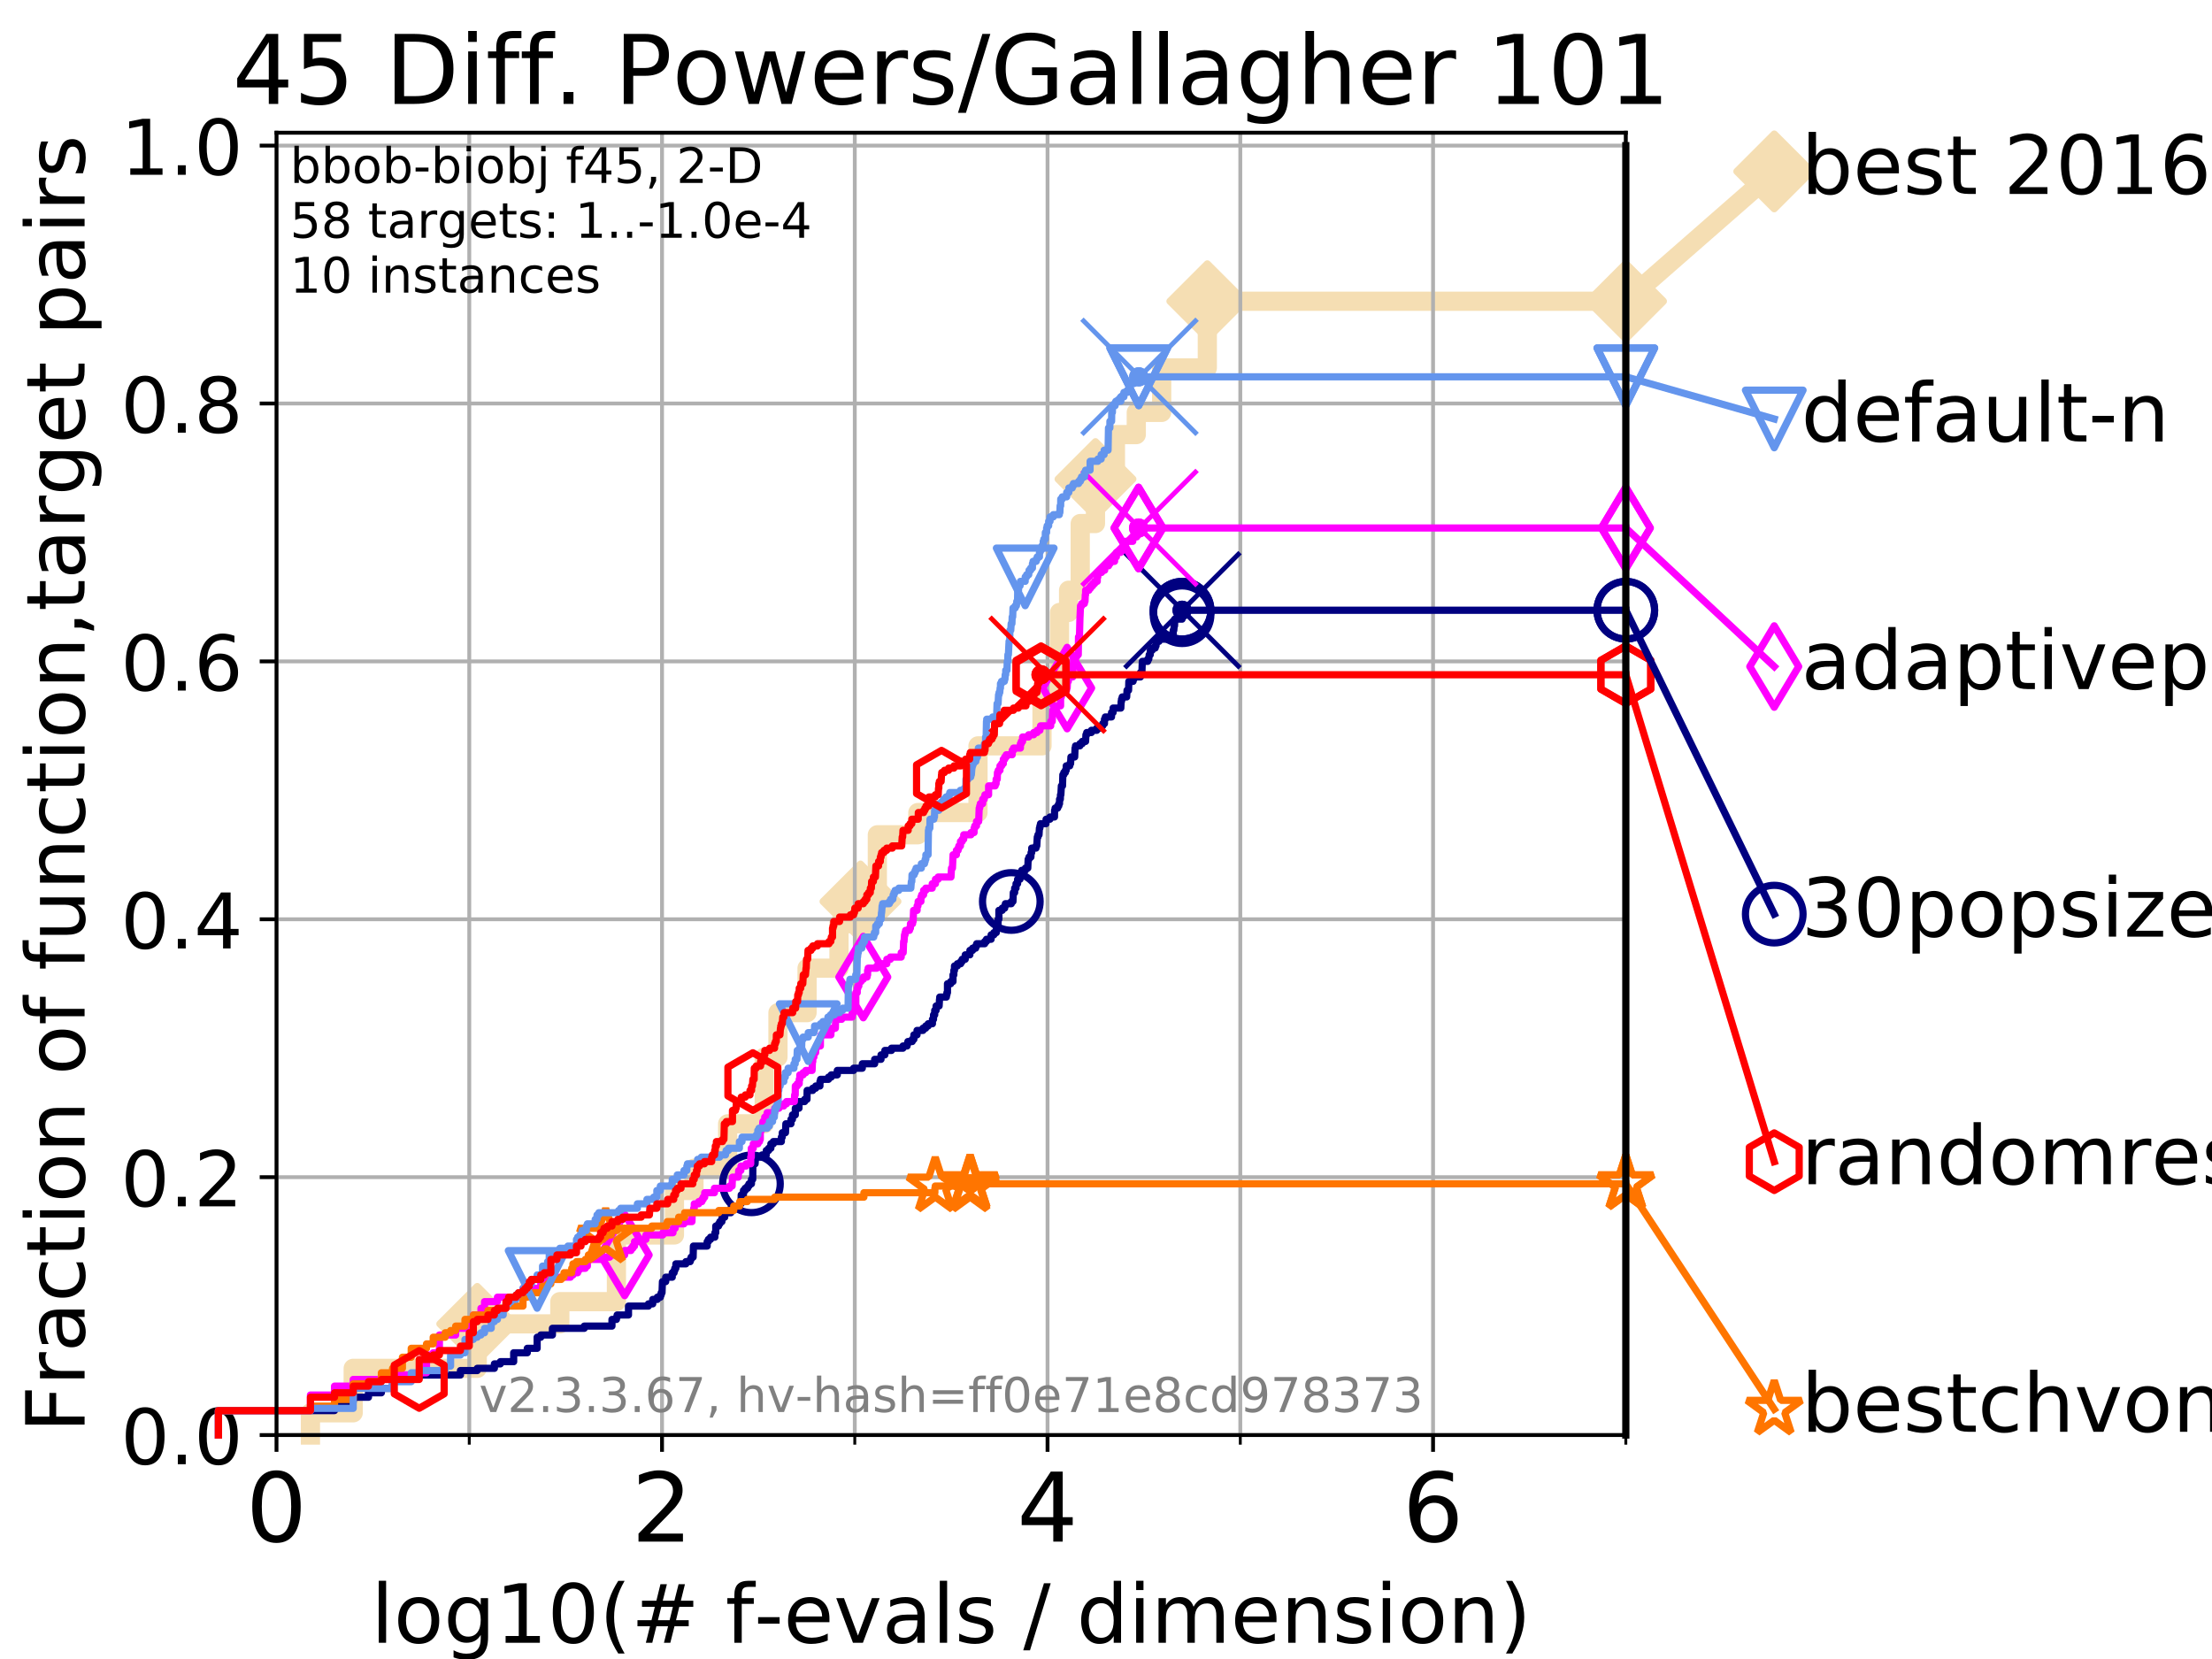 <?xml version="1.0" encoding="utf-8" standalone="no"?>
<!DOCTYPE svg PUBLIC "-//W3C//DTD SVG 1.1//EN"
  "http://www.w3.org/Graphics/SVG/1.1/DTD/svg11.dtd">
<!-- Created with matplotlib (https://matplotlib.org/) -->
<svg height="345.6pt" version="1.1" viewBox="0 0 460.8 345.6" width="460.8pt" xmlns="http://www.w3.org/2000/svg" xmlns:xlink="http://www.w3.org/1999/xlink">
 <defs>
  <style type="text/css">
*{stroke-linecap:butt;stroke-linejoin:round;}
  </style>
 </defs>
 <g id="figure_1">
  <g id="patch_1">
   <path d="M 0 345.6 
L 460.8 345.6 
L 460.8 0 
L 0 0 
z
" style="fill:#ffffff;"/>
  </g>
  <g id="axes_1">
   <g id="patch_2">
    <path d="M 57.6 298.944 
L 338.688 298.944 
L 338.688 27.648 
L 57.6 27.648 
z
" style="fill:#ffffff;"/>
   </g>
   <g id="line2d_1">
    <path d="M 64.671 298.944 
L 64.671 294.313 
L 73.579 294.313 
L 73.579 285.05 
L 99.418 285.05 
L 99.418 275.788 
L 116.621 275.788 
L 116.621 271.157 
L 128.411 271.157 
L 128.411 257.263 
L 140.499 257.263 
L 140.499 248.001 
L 144.57 248.001 
L 144.57 243.37 
L 151.582 243.37 
L 151.582 234.107 
L 159.201 234.107 
L 159.201 220.214 
L 162.065 220.214 
L 162.065 210.951 
L 168.125 210.951 
L 168.125 201.689 
L 174.775 201.689 
L 174.775 192.426 
L 179.254 192.426 
L 179.254 187.795 
L 182.769 187.795 
L 182.769 173.901 
L 191.203 173.901 
L 191.203 169.27 
L 203.733 169.27 
L 203.733 155.377 
L 217.07 155.377 
L 217.07 146.114 
L 219.076 146.114 
L 219.076 141.483 
L 220.716 141.483 
L 220.716 127.589 
L 222.607 127.589 
L 222.607 122.958 
L 225.032 122.958 
L 225.032 109.065 
L 228.209 109.065 
L 228.209 99.802 
L 232.365 99.802 
L 232.365 90.54 
L 236.709 90.54 
L 236.709 85.909 
L 241.995 85.909 
L 241.995 76.646 
L 251.508 76.646 
L 251.508 62.753 
L 338.688 62.753 
" style="fill:none;stroke:#f5deb3;stroke-linecap:square;stroke-width:4;"/>
   </g>
   <g id="line2d_2">
    <defs>
     <path d="M 0 7.778 
L 7.778 0 
L 0 -7.778 
L -7.778 0 
z
" id="m6e17deaced" style="stroke:#f5deb3;stroke-linejoin:miter;stroke-width:1.5;"/>
    </defs>
    <g>
     <use style="fill:#f5deb3;stroke:#f5deb3;stroke-linejoin:miter;stroke-width:1.5;" x="99.418" xlink:href="#m6e17deaced" y="275.788"/>
     <use style="fill:#f5deb3;stroke:#f5deb3;stroke-linejoin:miter;stroke-width:1.5;" x="179.254" xlink:href="#m6e17deaced" y="187.795"/>
     <use style="fill:#f5deb3;stroke:#f5deb3;stroke-linejoin:miter;stroke-width:1.5;" x="228.209" xlink:href="#m6e17deaced" y="99.802"/>
     <use style="fill:#f5deb3;stroke:#f5deb3;stroke-linejoin:miter;stroke-width:1.5;" x="251.508" xlink:href="#m6e17deaced" y="62.753"/>
     <use style="fill:#f5deb3;stroke:#f5deb3;stroke-linejoin:miter;stroke-width:1.5;" x="338.688" xlink:href="#m6e17deaced" y="62.753"/>
    </g>
   </g>
   <g id="line2d_3">
    <path style="fill:none;stroke:#f5deb3;stroke-linecap:square;stroke-width:4;"/>
    <g/>
   </g>
   <g id="line2d_4">
    <path d="M 338.688 62.753 
L 369.608 35.706 
" style="fill:none;stroke:#f5deb3;stroke-linecap:square;stroke-width:4;"/>
    <g>
     <use style="fill:#f5deb3;stroke:#f5deb3;stroke-linejoin:miter;stroke-width:1.5;" x="338.688" xlink:href="#m6e17deaced" y="62.753"/>
     <use style="fill:#f5deb3;stroke:#f5deb3;stroke-linejoin:miter;stroke-width:1.5;" x="369.608" xlink:href="#m6e17deaced" y="35.706"/>
    </g>
   </g>
   <g id="matplotlib.axis_1">
    <g id="xtick_1">
     <g id="line2d_5">
      <path clip-path="url(#p20f685bc3e)" d="M 57.6 298.944 
L 57.6 27.648 
" style="fill:none;stroke:#b0b0b0;stroke-linecap:square;stroke-width:0.8;"/>
     </g>
     <g id="line2d_6">
      <defs>
       <path d="M 0 0 
L 0 3.5 
" id="m689f27c9ca" style="stroke:#000000;stroke-width:0.8;"/>
      </defs>
      <g>
       <use style="stroke:#000000;stroke-width:0.8;" x="57.6" xlink:href="#m689f27c9ca" y="298.944"/>
      </g>
     </g>
     <g id="text_1">
      <!-- 0 -->
      <defs>
       <path d="M 31.781 66.406 
Q 24.172 66.406 20.328 58.906 
Q 16.5 51.422 16.5 36.375 
Q 16.5 21.391 20.328 13.891 
Q 24.172 6.391 31.781 6.391 
Q 39.453 6.391 43.281 13.891 
Q 47.125 21.391 47.125 36.375 
Q 47.125 51.422 43.281 58.906 
Q 39.453 66.406 31.781 66.406 
z
M 31.781 74.219 
Q 44.047 74.219 50.516 64.516 
Q 56.984 54.828 56.984 36.375 
Q 56.984 17.969 50.516 8.266 
Q 44.047 -1.422 31.781 -1.422 
Q 19.531 -1.422 13.062 8.266 
Q 6.594 17.969 6.594 36.375 
Q 6.594 54.828 13.062 64.516 
Q 19.531 74.219 31.781 74.219 
z
" id="DejaVuSans-48"/>
      </defs>
      <g transform="translate(51.237 321.141)scale(0.2 -0.2)">
       <use xlink:href="#DejaVuSans-48"/>
      </g>
     </g>
    </g>
    <g id="xtick_2">
     <g id="line2d_7">
      <path clip-path="url(#p20f685bc3e)" d="M 137.911 298.944 
L 137.911 27.648 
" style="fill:none;stroke:#b0b0b0;stroke-linecap:square;stroke-width:0.8;"/>
     </g>
     <g id="line2d_8">
      <g>
       <use style="stroke:#000000;stroke-width:0.8;" x="137.911" xlink:href="#m689f27c9ca" y="298.944"/>
      </g>
     </g>
     <g id="text_2">
      <!-- 2 -->
      <defs>
       <path d="M 19.188 8.297 
L 53.609 8.297 
L 53.609 0 
L 7.328 0 
L 7.328 8.297 
Q 12.938 14.109 22.625 23.891 
Q 32.328 33.688 34.812 36.531 
Q 39.547 41.844 41.422 45.531 
Q 43.312 49.219 43.312 52.781 
Q 43.312 58.594 39.234 62.25 
Q 35.156 65.922 28.609 65.922 
Q 23.969 65.922 18.812 64.312 
Q 13.672 62.703 7.812 59.422 
L 7.812 69.391 
Q 13.766 71.781 18.938 73 
Q 24.125 74.219 28.422 74.219 
Q 39.75 74.219 46.484 68.547 
Q 53.219 62.891 53.219 53.422 
Q 53.219 48.922 51.531 44.891 
Q 49.859 40.875 45.406 35.406 
Q 44.188 33.984 37.641 27.219 
Q 31.109 20.453 19.188 8.297 
z
" id="DejaVuSans-50"/>
      </defs>
      <g transform="translate(131.548 321.141)scale(0.2 -0.2)">
       <use xlink:href="#DejaVuSans-50"/>
      </g>
     </g>
    </g>
    <g id="xtick_3">
     <g id="line2d_9">
      <path clip-path="url(#p20f685bc3e)" d="M 218.222 298.944 
L 218.222 27.648 
" style="fill:none;stroke:#b0b0b0;stroke-linecap:square;stroke-width:0.8;"/>
     </g>
     <g id="line2d_10">
      <g>
       <use style="stroke:#000000;stroke-width:0.8;" x="218.222" xlink:href="#m689f27c9ca" y="298.944"/>
      </g>
     </g>
     <g id="text_3">
      <!-- 4 -->
      <defs>
       <path d="M 37.797 64.312 
L 12.891 25.391 
L 37.797 25.391 
z
M 35.203 72.906 
L 47.609 72.906 
L 47.609 25.391 
L 58.016 25.391 
L 58.016 17.188 
L 47.609 17.188 
L 47.609 0 
L 37.797 0 
L 37.797 17.188 
L 4.891 17.188 
L 4.891 26.703 
z
" id="DejaVuSans-52"/>
      </defs>
      <g transform="translate(211.859 321.141)scale(0.2 -0.2)">
       <use xlink:href="#DejaVuSans-52"/>
      </g>
     </g>
    </g>
    <g id="xtick_4">
     <g id="line2d_11">
      <path clip-path="url(#p20f685bc3e)" d="M 298.533 298.944 
L 298.533 27.648 
" style="fill:none;stroke:#b0b0b0;stroke-linecap:square;stroke-width:0.8;"/>
     </g>
     <g id="line2d_12">
      <g>
       <use style="stroke:#000000;stroke-width:0.8;" x="298.533" xlink:href="#m689f27c9ca" y="298.944"/>
      </g>
     </g>
     <g id="text_4">
      <!-- 6 -->
      <defs>
       <path d="M 33.016 40.375 
Q 26.375 40.375 22.484 35.828 
Q 18.609 31.297 18.609 23.391 
Q 18.609 15.531 22.484 10.953 
Q 26.375 6.391 33.016 6.391 
Q 39.656 6.391 43.531 10.953 
Q 47.406 15.531 47.406 23.391 
Q 47.406 31.297 43.531 35.828 
Q 39.656 40.375 33.016 40.375 
z
M 52.594 71.297 
L 52.594 62.312 
Q 48.875 64.062 45.094 64.984 
Q 41.312 65.922 37.594 65.922 
Q 27.828 65.922 22.672 59.328 
Q 17.531 52.734 16.797 39.406 
Q 19.672 43.656 24.016 45.922 
Q 28.375 48.188 33.594 48.188 
Q 44.578 48.188 50.953 41.516 
Q 57.328 34.859 57.328 23.391 
Q 57.328 12.156 50.688 5.359 
Q 44.047 -1.422 33.016 -1.422 
Q 20.359 -1.422 13.672 8.266 
Q 6.984 17.969 6.984 36.375 
Q 6.984 53.656 15.188 63.938 
Q 23.391 74.219 37.203 74.219 
Q 40.922 74.219 44.703 73.484 
Q 48.484 72.75 52.594 71.297 
z
" id="DejaVuSans-54"/>
      </defs>
      <g transform="translate(292.17 321.141)scale(0.2 -0.2)">
       <use xlink:href="#DejaVuSans-54"/>
      </g>
     </g>
    </g>
    <g id="xtick_5">
     <g id="line2d_13">
      <path clip-path="url(#p20f685bc3e)" d="M 97.755 298.944 
L 97.755 27.648 
" style="fill:none;stroke:#b0b0b0;stroke-linecap:square;stroke-width:0.8;"/>
     </g>
     <g id="line2d_14">
      <defs>
       <path d="M 0 0 
L 0 2 
" id="m0b9cded028" style="stroke:#000000;stroke-width:0.6;"/>
      </defs>
      <g>
       <use style="stroke:#000000;stroke-width:0.6;" x="97.755" xlink:href="#m0b9cded028" y="298.944"/>
      </g>
     </g>
    </g>
    <g id="xtick_6">
     <g id="line2d_15">
      <path clip-path="url(#p20f685bc3e)" d="M 178.066 298.944 
L 178.066 27.648 
" style="fill:none;stroke:#b0b0b0;stroke-linecap:square;stroke-width:0.8;"/>
     </g>
     <g id="line2d_16">
      <g>
       <use style="stroke:#000000;stroke-width:0.6;" x="178.066" xlink:href="#m0b9cded028" y="298.944"/>
      </g>
     </g>
    </g>
    <g id="xtick_7">
     <g id="line2d_17">
      <path clip-path="url(#p20f685bc3e)" d="M 258.377 298.944 
L 258.377 27.648 
" style="fill:none;stroke:#b0b0b0;stroke-linecap:square;stroke-width:0.8;"/>
     </g>
     <g id="line2d_18">
      <g>
       <use style="stroke:#000000;stroke-width:0.6;" x="258.377" xlink:href="#m0b9cded028" y="298.944"/>
      </g>
     </g>
    </g>
    <g id="xtick_8">
     <g id="line2d_19">
      <path clip-path="url(#p20f685bc3e)" d="M 338.688 298.944 
L 338.688 27.648 
" style="fill:none;stroke:#b0b0b0;stroke-linecap:square;stroke-width:0.8;"/>
     </g>
     <g id="line2d_20">
      <g>
       <use style="stroke:#000000;stroke-width:0.6;" x="338.688" xlink:href="#m0b9cded028" y="298.944"/>
      </g>
     </g>
    </g>
    <g id="text_5">
     <!-- log10(# f-evals / dimension) -->
     <defs>
      <path d="M 9.422 75.984 
L 18.406 75.984 
L 18.406 0 
L 9.422 0 
z
" id="DejaVuSans-108"/>
      <path d="M 30.609 48.391 
Q 23.391 48.391 19.188 42.75 
Q 14.984 37.109 14.984 27.297 
Q 14.984 17.484 19.156 11.844 
Q 23.344 6.203 30.609 6.203 
Q 37.797 6.203 41.984 11.859 
Q 46.188 17.531 46.188 27.297 
Q 46.188 37.016 41.984 42.703 
Q 37.797 48.391 30.609 48.391 
z
M 30.609 56 
Q 42.328 56 49.016 48.375 
Q 55.719 40.766 55.719 27.297 
Q 55.719 13.875 49.016 6.219 
Q 42.328 -1.422 30.609 -1.422 
Q 18.844 -1.422 12.172 6.219 
Q 5.516 13.875 5.516 27.297 
Q 5.516 40.766 12.172 48.375 
Q 18.844 56 30.609 56 
z
" id="DejaVuSans-111"/>
      <path d="M 45.406 27.984 
Q 45.406 37.75 41.375 43.109 
Q 37.359 48.484 30.078 48.484 
Q 22.859 48.484 18.828 43.109 
Q 14.797 37.75 14.797 27.984 
Q 14.797 18.266 18.828 12.891 
Q 22.859 7.516 30.078 7.516 
Q 37.359 7.516 41.375 12.891 
Q 45.406 18.266 45.406 27.984 
z
M 54.391 6.781 
Q 54.391 -7.172 48.188 -13.984 
Q 42 -20.797 29.203 -20.797 
Q 24.469 -20.797 20.266 -20.094 
Q 16.062 -19.391 12.109 -17.922 
L 12.109 -9.188 
Q 16.062 -11.328 19.922 -12.344 
Q 23.781 -13.375 27.781 -13.375 
Q 36.625 -13.375 41.016 -8.766 
Q 45.406 -4.156 45.406 5.172 
L 45.406 9.625 
Q 42.625 4.781 38.281 2.391 
Q 33.938 0 27.875 0 
Q 17.828 0 11.672 7.656 
Q 5.516 15.328 5.516 27.984 
Q 5.516 40.672 11.672 48.328 
Q 17.828 56 27.875 56 
Q 33.938 56 38.281 53.609 
Q 42.625 51.219 45.406 46.391 
L 45.406 54.688 
L 54.391 54.688 
z
" id="DejaVuSans-103"/>
      <path d="M 12.406 8.297 
L 28.516 8.297 
L 28.516 63.922 
L 10.984 60.406 
L 10.984 69.391 
L 28.422 72.906 
L 38.281 72.906 
L 38.281 8.297 
L 54.391 8.297 
L 54.391 0 
L 12.406 0 
z
" id="DejaVuSans-49"/>
      <path d="M 31 75.875 
Q 24.469 64.656 21.281 53.656 
Q 18.109 42.672 18.109 31.391 
Q 18.109 20.125 21.312 9.062 
Q 24.516 -2 31 -13.188 
L 23.188 -13.188 
Q 15.875 -1.703 12.234 9.375 
Q 8.594 20.453 8.594 31.391 
Q 8.594 42.281 12.203 53.312 
Q 15.828 64.359 23.188 75.875 
z
" id="DejaVuSans-40"/>
      <path d="M 51.125 44 
L 36.922 44 
L 32.812 27.688 
L 47.125 27.688 
z
M 43.797 71.781 
L 38.719 51.516 
L 52.984 51.516 
L 58.109 71.781 
L 65.922 71.781 
L 60.891 51.516 
L 76.125 51.516 
L 76.125 44 
L 58.984 44 
L 54.984 27.688 
L 70.516 27.688 
L 70.516 20.219 
L 53.078 20.219 
L 48 0 
L 40.188 0 
L 45.219 20.219 
L 30.906 20.219 
L 25.875 0 
L 18.016 0 
L 23.094 20.219 
L 7.719 20.219 
L 7.719 27.688 
L 24.906 27.688 
L 29 44 
L 13.281 44 
L 13.281 51.516 
L 30.906 51.516 
L 35.891 71.781 
z
" id="DejaVuSans-35"/>
      <path id="DejaVuSans-32"/>
      <path d="M 37.109 75.984 
L 37.109 68.5 
L 28.516 68.5 
Q 23.688 68.5 21.797 66.547 
Q 19.922 64.594 19.922 59.516 
L 19.922 54.688 
L 34.719 54.688 
L 34.719 47.703 
L 19.922 47.703 
L 19.922 0 
L 10.891 0 
L 10.891 47.703 
L 2.297 47.703 
L 2.297 54.688 
L 10.891 54.688 
L 10.891 58.5 
Q 10.891 67.625 15.141 71.797 
Q 19.391 75.984 28.609 75.984 
z
" id="DejaVuSans-102"/>
      <path d="M 4.891 31.391 
L 31.203 31.391 
L 31.203 23.391 
L 4.891 23.391 
z
" id="DejaVuSans-45"/>
      <path d="M 56.203 29.594 
L 56.203 25.203 
L 14.891 25.203 
Q 15.484 15.922 20.484 11.062 
Q 25.484 6.203 34.422 6.203 
Q 39.594 6.203 44.453 7.469 
Q 49.312 8.734 54.109 11.281 
L 54.109 2.781 
Q 49.266 0.734 44.188 -0.344 
Q 39.109 -1.422 33.891 -1.422 
Q 20.797 -1.422 13.156 6.188 
Q 5.516 13.812 5.516 26.812 
Q 5.516 40.234 12.766 48.109 
Q 20.016 56 32.328 56 
Q 43.359 56 49.781 48.891 
Q 56.203 41.797 56.203 29.594 
z
M 47.219 32.234 
Q 47.125 39.594 43.094 43.984 
Q 39.062 48.391 32.422 48.391 
Q 24.906 48.391 20.391 44.141 
Q 15.875 39.891 15.188 32.172 
z
" id="DejaVuSans-101"/>
      <path d="M 2.984 54.688 
L 12.5 54.688 
L 29.594 8.797 
L 46.688 54.688 
L 56.203 54.688 
L 35.688 0 
L 23.484 0 
z
" id="DejaVuSans-118"/>
      <path d="M 34.281 27.484 
Q 23.391 27.484 19.188 25 
Q 14.984 22.516 14.984 16.5 
Q 14.984 11.719 18.141 8.906 
Q 21.297 6.109 26.703 6.109 
Q 34.188 6.109 38.703 11.406 
Q 43.219 16.703 43.219 25.484 
L 43.219 27.484 
z
M 52.203 31.203 
L 52.203 0 
L 43.219 0 
L 43.219 8.297 
Q 40.141 3.328 35.547 0.953 
Q 30.953 -1.422 24.312 -1.422 
Q 15.922 -1.422 10.953 3.297 
Q 6 8.016 6 15.922 
Q 6 25.141 12.172 29.828 
Q 18.359 34.516 30.609 34.516 
L 43.219 34.516 
L 43.219 35.406 
Q 43.219 41.609 39.141 45 
Q 35.062 48.391 27.688 48.391 
Q 23 48.391 18.547 47.266 
Q 14.109 46.141 10.016 43.891 
L 10.016 52.203 
Q 14.938 54.109 19.578 55.047 
Q 24.219 56 28.609 56 
Q 40.484 56 46.344 49.844 
Q 52.203 43.703 52.203 31.203 
z
" id="DejaVuSans-97"/>
      <path d="M 44.281 53.078 
L 44.281 44.578 
Q 40.484 46.531 36.375 47.5 
Q 32.281 48.484 27.875 48.484 
Q 21.188 48.484 17.844 46.438 
Q 14.5 44.391 14.5 40.281 
Q 14.5 37.156 16.891 35.375 
Q 19.281 33.594 26.516 31.984 
L 29.594 31.297 
Q 39.156 29.25 43.188 25.516 
Q 47.219 21.781 47.219 15.094 
Q 47.219 7.469 41.188 3.016 
Q 35.156 -1.422 24.609 -1.422 
Q 20.219 -1.422 15.453 -0.562 
Q 10.688 0.297 5.422 2 
L 5.422 11.281 
Q 10.406 8.688 15.234 7.391 
Q 20.062 6.109 24.812 6.109 
Q 31.156 6.109 34.562 8.281 
Q 37.984 10.453 37.984 14.406 
Q 37.984 18.062 35.516 20.016 
Q 33.062 21.969 24.703 23.781 
L 21.578 24.516 
Q 13.234 26.266 9.516 29.906 
Q 5.812 33.547 5.812 39.891 
Q 5.812 47.609 11.281 51.797 
Q 16.75 56 26.812 56 
Q 31.781 56 36.172 55.266 
Q 40.578 54.547 44.281 53.078 
z
" id="DejaVuSans-115"/>
      <path d="M 25.391 72.906 
L 33.688 72.906 
L 8.297 -9.281 
L 0 -9.281 
z
" id="DejaVuSans-47"/>
      <path d="M 45.406 46.391 
L 45.406 75.984 
L 54.391 75.984 
L 54.391 0 
L 45.406 0 
L 45.406 8.203 
Q 42.578 3.328 38.25 0.953 
Q 33.938 -1.422 27.875 -1.422 
Q 17.969 -1.422 11.734 6.484 
Q 5.516 14.406 5.516 27.297 
Q 5.516 40.188 11.734 48.094 
Q 17.969 56 27.875 56 
Q 33.938 56 38.25 53.625 
Q 42.578 51.266 45.406 46.391 
z
M 14.797 27.297 
Q 14.797 17.391 18.875 11.75 
Q 22.953 6.109 30.078 6.109 
Q 37.203 6.109 41.297 11.75 
Q 45.406 17.391 45.406 27.297 
Q 45.406 37.203 41.297 42.844 
Q 37.203 48.484 30.078 48.484 
Q 22.953 48.484 18.875 42.844 
Q 14.797 37.203 14.797 27.297 
z
" id="DejaVuSans-100"/>
      <path d="M 9.422 54.688 
L 18.406 54.688 
L 18.406 0 
L 9.422 0 
z
M 9.422 75.984 
L 18.406 75.984 
L 18.406 64.594 
L 9.422 64.594 
z
" id="DejaVuSans-105"/>
      <path d="M 52 44.188 
Q 55.375 50.25 60.062 53.125 
Q 64.75 56 71.094 56 
Q 79.641 56 84.281 50.016 
Q 88.922 44.047 88.922 33.016 
L 88.922 0 
L 79.891 0 
L 79.891 32.719 
Q 79.891 40.578 77.094 44.375 
Q 74.312 48.188 68.609 48.188 
Q 61.625 48.188 57.562 43.547 
Q 53.516 38.922 53.516 30.906 
L 53.516 0 
L 44.484 0 
L 44.484 32.719 
Q 44.484 40.625 41.703 44.406 
Q 38.922 48.188 33.109 48.188 
Q 26.219 48.188 22.156 43.531 
Q 18.109 38.875 18.109 30.906 
L 18.109 0 
L 9.078 0 
L 9.078 54.688 
L 18.109 54.688 
L 18.109 46.188 
Q 21.188 51.219 25.484 53.609 
Q 29.781 56 35.688 56 
Q 41.656 56 45.828 52.969 
Q 50 49.953 52 44.188 
z
" id="DejaVuSans-109"/>
      <path d="M 54.891 33.016 
L 54.891 0 
L 45.906 0 
L 45.906 32.719 
Q 45.906 40.484 42.875 44.328 
Q 39.844 48.188 33.797 48.188 
Q 26.516 48.188 22.312 43.547 
Q 18.109 38.922 18.109 30.906 
L 18.109 0 
L 9.078 0 
L 9.078 54.688 
L 18.109 54.688 
L 18.109 46.188 
Q 21.344 51.125 25.703 53.562 
Q 30.078 56 35.797 56 
Q 45.219 56 50.047 50.172 
Q 54.891 44.344 54.891 33.016 
z
" id="DejaVuSans-110"/>
      <path d="M 8.016 75.875 
L 15.828 75.875 
Q 23.141 64.359 26.781 53.312 
Q 30.422 42.281 30.422 31.391 
Q 30.422 20.453 26.781 9.375 
Q 23.141 -1.703 15.828 -13.188 
L 8.016 -13.188 
Q 14.5 -2 17.703 9.062 
Q 20.906 20.125 20.906 31.391 
Q 20.906 42.672 17.703 53.656 
Q 14.5 64.656 8.016 75.875 
z
" id="DejaVuSans-41"/>
     </defs>
     <g transform="translate(77.303 342.218)scale(0.17 -0.17)">
      <use xlink:href="#DejaVuSans-108"/>
      <use x="27.783" xlink:href="#DejaVuSans-111"/>
      <use x="88.965" xlink:href="#DejaVuSans-103"/>
      <use x="152.441" xlink:href="#DejaVuSans-49"/>
      <use x="216.064" xlink:href="#DejaVuSans-48"/>
      <use x="279.688" xlink:href="#DejaVuSans-40"/>
      <use x="318.701" xlink:href="#DejaVuSans-35"/>
      <use x="402.49" xlink:href="#DejaVuSans-32"/>
      <use x="434.277" xlink:href="#DejaVuSans-102"/>
      <use x="469.404" xlink:href="#DejaVuSans-45"/>
      <use x="505.488" xlink:href="#DejaVuSans-101"/>
      <use x="567.012" xlink:href="#DejaVuSans-118"/>
      <use x="626.191" xlink:href="#DejaVuSans-97"/>
      <use x="687.471" xlink:href="#DejaVuSans-108"/>
      <use x="715.254" xlink:href="#DejaVuSans-115"/>
      <use x="767.354" xlink:href="#DejaVuSans-32"/>
      <use x="799.141" xlink:href="#DejaVuSans-47"/>
      <use x="832.832" xlink:href="#DejaVuSans-32"/>
      <use x="864.619" xlink:href="#DejaVuSans-100"/>
      <use x="928.096" xlink:href="#DejaVuSans-105"/>
      <use x="955.879" xlink:href="#DejaVuSans-109"/>
      <use x="1053.291" xlink:href="#DejaVuSans-101"/>
      <use x="1114.814" xlink:href="#DejaVuSans-110"/>
      <use x="1178.193" xlink:href="#DejaVuSans-115"/>
      <use x="1230.293" xlink:href="#DejaVuSans-105"/>
      <use x="1258.076" xlink:href="#DejaVuSans-111"/>
      <use x="1319.258" xlink:href="#DejaVuSans-110"/>
      <use x="1382.637" xlink:href="#DejaVuSans-41"/>
     </g>
    </g>
   </g>
   <g id="matplotlib.axis_2">
    <g id="ytick_1">
     <g id="line2d_21">
      <path clip-path="url(#p20f685bc3e)" d="M 57.6 298.944 
L 338.688 298.944 
" style="fill:none;stroke:#b0b0b0;stroke-linecap:square;stroke-width:0.8;"/>
     </g>
     <g id="line2d_22">
      <defs>
       <path d="M 0 0 
L -3.5 0 
" id="m4169c5d878" style="stroke:#000000;stroke-width:0.8;"/>
      </defs>
      <g>
       <use style="stroke:#000000;stroke-width:0.8;" x="57.6" xlink:href="#m4169c5d878" y="298.944"/>
      </g>
     </g>
     <g id="text_6">
      <!-- 0.0 -->
      <defs>
       <path d="M 10.688 12.406 
L 21 12.406 
L 21 0 
L 10.688 0 
z
" id="DejaVuSans-46"/>
      </defs>
      <g transform="translate(25.155 305.023)scale(0.16 -0.16)">
       <use xlink:href="#DejaVuSans-48"/>
       <use x="63.623" xlink:href="#DejaVuSans-46"/>
       <use x="95.41" xlink:href="#DejaVuSans-48"/>
      </g>
     </g>
    </g>
    <g id="ytick_2">
     <g id="line2d_23">
      <path clip-path="url(#p20f685bc3e)" d="M 57.6 245.222 
L 338.688 245.222 
" style="fill:none;stroke:#b0b0b0;stroke-linecap:square;stroke-width:0.8;"/>
     </g>
     <g id="line2d_24">
      <g>
       <use style="stroke:#000000;stroke-width:0.8;" x="57.6" xlink:href="#m4169c5d878" y="245.222"/>
      </g>
     </g>
     <g id="text_7">
      <!-- 0.2 -->
      <g transform="translate(25.155 251.301)scale(0.16 -0.16)">
       <use xlink:href="#DejaVuSans-48"/>
       <use x="63.623" xlink:href="#DejaVuSans-46"/>
       <use x="95.41" xlink:href="#DejaVuSans-50"/>
      </g>
     </g>
    </g>
    <g id="ytick_3">
     <g id="line2d_25">
      <path clip-path="url(#p20f685bc3e)" d="M 57.6 191.5 
L 338.688 191.5 
" style="fill:none;stroke:#b0b0b0;stroke-linecap:square;stroke-width:0.8;"/>
     </g>
     <g id="line2d_26">
      <g>
       <use style="stroke:#000000;stroke-width:0.8;" x="57.6" xlink:href="#m4169c5d878" y="191.5"/>
      </g>
     </g>
     <g id="text_8">
      <!-- 0.4 -->
      <g transform="translate(25.155 197.579)scale(0.16 -0.16)">
       <use xlink:href="#DejaVuSans-48"/>
       <use x="63.623" xlink:href="#DejaVuSans-46"/>
       <use x="95.41" xlink:href="#DejaVuSans-52"/>
      </g>
     </g>
    </g>
    <g id="ytick_4">
     <g id="line2d_27">
      <path clip-path="url(#p20f685bc3e)" d="M 57.6 137.778 
L 338.688 137.778 
" style="fill:none;stroke:#b0b0b0;stroke-linecap:square;stroke-width:0.8;"/>
     </g>
     <g id="line2d_28">
      <g>
       <use style="stroke:#000000;stroke-width:0.8;" x="57.6" xlink:href="#m4169c5d878" y="137.778"/>
      </g>
     </g>
     <g id="text_9">
      <!-- 0.6 -->
      <g transform="translate(25.155 143.857)scale(0.16 -0.16)">
       <use xlink:href="#DejaVuSans-48"/>
       <use x="63.623" xlink:href="#DejaVuSans-46"/>
       <use x="95.41" xlink:href="#DejaVuSans-54"/>
      </g>
     </g>
    </g>
    <g id="ytick_5">
     <g id="line2d_29">
      <path clip-path="url(#p20f685bc3e)" d="M 57.6 84.056 
L 338.688 84.056 
" style="fill:none;stroke:#b0b0b0;stroke-linecap:square;stroke-width:0.8;"/>
     </g>
     <g id="line2d_30">
      <g>
       <use style="stroke:#000000;stroke-width:0.8;" x="57.6" xlink:href="#m4169c5d878" y="84.056"/>
      </g>
     </g>
     <g id="text_10">
      <!-- 0.8 -->
      <defs>
       <path d="M 31.781 34.625 
Q 24.75 34.625 20.719 30.859 
Q 16.703 27.094 16.703 20.516 
Q 16.703 13.922 20.719 10.156 
Q 24.75 6.391 31.781 6.391 
Q 38.812 6.391 42.859 10.172 
Q 46.922 13.969 46.922 20.516 
Q 46.922 27.094 42.891 30.859 
Q 38.875 34.625 31.781 34.625 
z
M 21.922 38.812 
Q 15.578 40.375 12.031 44.719 
Q 8.5 49.078 8.5 55.328 
Q 8.5 64.062 14.719 69.141 
Q 20.953 74.219 31.781 74.219 
Q 42.672 74.219 48.875 69.141 
Q 55.078 64.062 55.078 55.328 
Q 55.078 49.078 51.531 44.719 
Q 48 40.375 41.703 38.812 
Q 48.828 37.156 52.797 32.312 
Q 56.781 27.484 56.781 20.516 
Q 56.781 9.906 50.312 4.234 
Q 43.844 -1.422 31.781 -1.422 
Q 19.734 -1.422 13.25 4.234 
Q 6.781 9.906 6.781 20.516 
Q 6.781 27.484 10.781 32.312 
Q 14.797 37.156 21.922 38.812 
z
M 18.312 54.391 
Q 18.312 48.734 21.844 45.562 
Q 25.391 42.391 31.781 42.391 
Q 38.141 42.391 41.719 45.562 
Q 45.312 48.734 45.312 54.391 
Q 45.312 60.062 41.719 63.234 
Q 38.141 66.406 31.781 66.406 
Q 25.391 66.406 21.844 63.234 
Q 18.312 60.062 18.312 54.391 
z
" id="DejaVuSans-56"/>
      </defs>
      <g transform="translate(25.155 90.135)scale(0.16 -0.16)">
       <use xlink:href="#DejaVuSans-48"/>
       <use x="63.623" xlink:href="#DejaVuSans-46"/>
       <use x="95.41" xlink:href="#DejaVuSans-56"/>
      </g>
     </g>
    </g>
    <g id="ytick_6">
     <g id="line2d_31">
      <path clip-path="url(#p20f685bc3e)" d="M 57.6 30.334 
L 338.688 30.334 
" style="fill:none;stroke:#b0b0b0;stroke-linecap:square;stroke-width:0.8;"/>
     </g>
     <g id="line2d_32">
      <g>
       <use style="stroke:#000000;stroke-width:0.8;" x="57.6" xlink:href="#m4169c5d878" y="30.334"/>
      </g>
     </g>
     <g id="text_11">
      <!-- 1.0 -->
      <g transform="translate(25.155 36.413)scale(0.16 -0.16)">
       <use xlink:href="#DejaVuSans-49"/>
       <use x="63.623" xlink:href="#DejaVuSans-46"/>
       <use x="95.41" xlink:href="#DejaVuSans-48"/>
      </g>
     </g>
    </g>
    <g id="text_12">
     <!-- Fraction of function,target pairs -->
     <defs>
      <path d="M 9.812 72.906 
L 51.703 72.906 
L 51.703 64.594 
L 19.672 64.594 
L 19.672 43.109 
L 48.578 43.109 
L 48.578 34.812 
L 19.672 34.812 
L 19.672 0 
L 9.812 0 
z
" id="DejaVuSans-70"/>
      <path d="M 41.109 46.297 
Q 39.594 47.172 37.812 47.578 
Q 36.031 48 33.891 48 
Q 26.266 48 22.188 43.047 
Q 18.109 38.094 18.109 28.812 
L 18.109 0 
L 9.078 0 
L 9.078 54.688 
L 18.109 54.688 
L 18.109 46.188 
Q 20.953 51.172 25.484 53.578 
Q 30.031 56 36.531 56 
Q 37.453 56 38.578 55.875 
Q 39.703 55.766 41.062 55.516 
z
" id="DejaVuSans-114"/>
      <path d="M 48.781 52.594 
L 48.781 44.188 
Q 44.969 46.297 41.141 47.344 
Q 37.312 48.391 33.406 48.391 
Q 24.656 48.391 19.812 42.844 
Q 14.984 37.312 14.984 27.297 
Q 14.984 17.281 19.812 11.734 
Q 24.656 6.203 33.406 6.203 
Q 37.312 6.203 41.141 7.25 
Q 44.969 8.297 48.781 10.406 
L 48.781 2.094 
Q 45.016 0.344 40.984 -0.531 
Q 36.969 -1.422 32.422 -1.422 
Q 20.062 -1.422 12.781 6.344 
Q 5.516 14.109 5.516 27.297 
Q 5.516 40.672 12.859 48.328 
Q 20.219 56 33.016 56 
Q 37.156 56 41.109 55.141 
Q 45.062 54.297 48.781 52.594 
z
" id="DejaVuSans-99"/>
      <path d="M 18.312 70.219 
L 18.312 54.688 
L 36.812 54.688 
L 36.812 47.703 
L 18.312 47.703 
L 18.312 18.016 
Q 18.312 11.328 20.141 9.422 
Q 21.969 7.516 27.594 7.516 
L 36.812 7.516 
L 36.812 0 
L 27.594 0 
Q 17.188 0 13.234 3.875 
Q 9.281 7.766 9.281 18.016 
L 9.281 47.703 
L 2.688 47.703 
L 2.688 54.688 
L 9.281 54.688 
L 9.281 70.219 
z
" id="DejaVuSans-116"/>
      <path d="M 8.5 21.578 
L 8.5 54.688 
L 17.484 54.688 
L 17.484 21.922 
Q 17.484 14.156 20.5 10.266 
Q 23.531 6.391 29.594 6.391 
Q 36.859 6.391 41.078 11.031 
Q 45.312 15.672 45.312 23.688 
L 45.312 54.688 
L 54.297 54.688 
L 54.297 0 
L 45.312 0 
L 45.312 8.406 
Q 42.047 3.422 37.719 1 
Q 33.406 -1.422 27.688 -1.422 
Q 18.266 -1.422 13.375 4.438 
Q 8.5 10.297 8.5 21.578 
z
M 31.109 56 
z
" id="DejaVuSans-117"/>
      <path d="M 11.719 12.406 
L 22.016 12.406 
L 22.016 4 
L 14.016 -11.625 
L 7.719 -11.625 
L 11.719 4 
z
" id="DejaVuSans-44"/>
      <path d="M 18.109 8.203 
L 18.109 -20.797 
L 9.078 -20.797 
L 9.078 54.688 
L 18.109 54.688 
L 18.109 46.391 
Q 20.953 51.266 25.266 53.625 
Q 29.594 56 35.594 56 
Q 45.562 56 51.781 48.094 
Q 58.016 40.188 58.016 27.297 
Q 58.016 14.406 51.781 6.484 
Q 45.562 -1.422 35.594 -1.422 
Q 29.594 -1.422 25.266 0.953 
Q 20.953 3.328 18.109 8.203 
z
M 48.688 27.297 
Q 48.688 37.203 44.609 42.844 
Q 40.531 48.484 33.406 48.484 
Q 26.266 48.484 22.188 42.844 
Q 18.109 37.203 18.109 27.297 
Q 18.109 17.391 22.188 11.75 
Q 26.266 6.109 33.406 6.109 
Q 40.531 6.109 44.609 11.75 
Q 48.688 17.391 48.688 27.297 
z
" id="DejaVuSans-112"/>
     </defs>
     <g transform="translate(17.62 298.435)rotate(-90)scale(0.17 -0.17)">
      <use xlink:href="#DejaVuSans-70"/>
      <use x="57.41" xlink:href="#DejaVuSans-114"/>
      <use x="98.523" xlink:href="#DejaVuSans-97"/>
      <use x="159.803" xlink:href="#DejaVuSans-99"/>
      <use x="214.783" xlink:href="#DejaVuSans-116"/>
      <use x="253.992" xlink:href="#DejaVuSans-105"/>
      <use x="281.775" xlink:href="#DejaVuSans-111"/>
      <use x="342.957" xlink:href="#DejaVuSans-110"/>
      <use x="406.336" xlink:href="#DejaVuSans-32"/>
      <use x="438.123" xlink:href="#DejaVuSans-111"/>
      <use x="499.305" xlink:href="#DejaVuSans-102"/>
      <use x="534.51" xlink:href="#DejaVuSans-32"/>
      <use x="566.297" xlink:href="#DejaVuSans-102"/>
      <use x="601.502" xlink:href="#DejaVuSans-117"/>
      <use x="664.881" xlink:href="#DejaVuSans-110"/>
      <use x="728.26" xlink:href="#DejaVuSans-99"/>
      <use x="783.24" xlink:href="#DejaVuSans-116"/>
      <use x="822.449" xlink:href="#DejaVuSans-105"/>
      <use x="850.232" xlink:href="#DejaVuSans-111"/>
      <use x="911.414" xlink:href="#DejaVuSans-110"/>
      <use x="974.793" xlink:href="#DejaVuSans-44"/>
      <use x="1006.58" xlink:href="#DejaVuSans-116"/>
      <use x="1045.789" xlink:href="#DejaVuSans-97"/>
      <use x="1107.068" xlink:href="#DejaVuSans-114"/>
      <use x="1148.166" xlink:href="#DejaVuSans-103"/>
      <use x="1211.643" xlink:href="#DejaVuSans-101"/>
      <use x="1273.166" xlink:href="#DejaVuSans-116"/>
      <use x="1312.375" xlink:href="#DejaVuSans-32"/>
      <use x="1344.162" xlink:href="#DejaVuSans-112"/>
      <use x="1407.639" xlink:href="#DejaVuSans-97"/>
      <use x="1468.918" xlink:href="#DejaVuSans-105"/>
      <use x="1496.701" xlink:href="#DejaVuSans-114"/>
      <use x="1537.814" xlink:href="#DejaVuSans-115"/>
     </g>
    </g>
   </g>
   <g id="line2d_33">
    <defs>
     <path d="M 0 1.5 
C 0.398 1.5 0.779 1.342 1.061 1.061 
C 1.342 0.779 1.5 0.398 1.5 0 
C 1.5 -0.398 1.342 -0.779 1.061 -1.061 
C 0.779 -1.342 0.398 -1.5 0 -1.5 
C -0.398 -1.5 -0.779 -1.342 -1.061 -1.061 
C -1.342 -0.779 -1.5 -0.398 -1.5 0 
C -1.5 0.398 -1.342 0.779 -1.061 1.061 
C -0.779 1.342 -0.398 1.5 0 1.5 
z
" id="m8948ab838c" style="stroke:#f5deb3;"/>
    </defs>
    <g>
     <use style="fill:#f5deb3;stroke:#f5deb3;" x="251.508" xlink:href="#m8948ab838c" y="62.753"/>
     <use style="fill:#f5deb3;stroke:#f5deb3;" x="251.508" xlink:href="#m8948ab838c" y="62.753"/>
    </g>
   </g>
   <g id="line2d_34">
    <defs>
     <path d="M 0 1.5 
C 0.398 1.5 0.779 1.342 1.061 1.061 
C 1.342 0.779 1.5 0.398 1.5 0 
C 1.5 -0.398 1.342 -0.779 1.061 -1.061 
C 0.779 -1.342 0.398 -1.5 0 -1.5 
C -0.398 -1.5 -0.779 -1.342 -1.061 -1.061 
C -1.342 -0.779 -1.5 -0.398 -1.5 0 
C -1.5 0.398 -1.342 0.779 -1.061 1.061 
C -0.779 1.342 -0.398 1.5 0 1.5 
z
" id="m5f870ffdfa" style="stroke:#000080;"/>
    </defs>
    <g>
     <use style="fill:#000080;stroke:#000080;" x="246.246" xlink:href="#m5f870ffdfa" y="127.126"/>
     <use style="fill:#000080;stroke:#000080;" x="246.246" xlink:href="#m5f870ffdfa" y="127.126"/>
    </g>
   </g>
   <g id="line2d_35">
    <path d="M 45.512 298.944 
L 45.512 293.85 
L 69.688 293.85 
L 69.688 291.997 
L 73.579 291.997 
L 73.579 291.071 
L 76.759 291.071 
L 76.759 290.145 
L 79.447 290.145 
L 79.447 289.218 
L 81.776 289.218 
L 81.776 286.44 
L 95.918 286.44 
L 95.918 285.514 
L 99.418 285.514 
L 99.418 285.05 
L 102.989 285.05 
L 102.989 284.124 
L 104.235 284.124 
L 104.235 283.661 
L 107.009 283.661 
L 107.009 281.809 
L 109.843 281.809 
L 109.843 280.882 
L 111.897 280.882 
L 111.897 278.567 
L 112.656 278.567 
L 112.656 278.104 
L 115.077 278.104 
L 115.077 276.714 
L 121.712 276.714 
L 121.712 276.251 
L 127.485 276.251 
L 127.485 274.862 
L 128.411 274.862 
L 128.411 274.399 
L 128.561 274.399 
L 128.561 273.935 
L 130.927 273.935 
L 130.927 272.083 
L 135.077 272.083 
L 135.077 271.62 
L 135.976 271.62 
L 135.976 270.694 
L 136.924 270.694 
L 136.924 270.231 
L 137.559 270.231 
L 137.559 269.767 
L 137.736 269.767 
L 137.736 269.304 
L 137.911 269.304 
L 137.998 266.989 
L 138.678 266.989 
L 138.678 266.062 
L 140.042 266.062 
L 140.042 265.136 
L 140.424 265.136 
L 140.424 264.673 
L 140.574 264.673 
L 140.574 264.21 
L 140.797 264.21 
L 140.797 263.284 
L 142.884 263.284 
L 142.884 262.821 
L 143.779 262.821 
L 143.779 262.357 
L 143.965 262.357 
L 143.965 261.894 
L 144.391 261.894 
L 144.451 259.579 
L 147.318 259.579 
L 147.318 258.653 
L 147.57 258.653 
L 147.57 258.189 
L 148.015 258.189 
L 148.015 257.726 
L 148.92 257.726 
L 148.92 256.8 
L 149.104 256.8 
L 149.104 255.411 
L 149.691 255.411 
L 149.691 254.948 
L 149.955 254.948 
L 149.955 254.484 
L 150.387 254.484 
L 150.429 253.558 
L 150.974 253.558 
L 150.974 252.632 
L 152.246 252.632 
L 152.246 251.706 
L 154.064 251.706 
L 154.064 250.779 
L 154.372 250.779 
L 154.406 248.927 
L 154.874 248.927 
L 154.874 248.001 
L 155.232 248.001 
L 155.232 247.538 
L 155.742 247.538 
L 155.742 247.075 
L 156.022 247.075 
L 156.022 246.611 
L 156.539 246.611 
L 156.539 245.685 
L 156.806 245.685 
L 156.836 242.443 
L 157.301 242.443 
L 157.387 241.054 
L 158.758 241.054 
L 158.758 240.591 
L 159.633 240.591 
L 159.633 239.665 
L 160.128 239.665 
L 160.128 239.201 
L 160.585 239.201 
L 160.585 238.275 
L 161.1 238.275 
L 161.1 237.812 
L 162.771 237.812 
L 162.771 236.886 
L 162.958 236.886 
L 162.958 235.96 
L 163.63 235.96 
L 163.709 234.107 
L 164.769 234.107 
L 164.769 233.181 
L 165.084 233.181 
L 165.084 232.255 
L 165.679 232.255 
L 165.679 230.865 
L 166.443 230.865 
L 166.46 229.476 
L 167.625 229.476 
L 167.625 229.013 
L 168.11 229.013 
L 168.141 227.16 
L 169.303 227.16 
L 169.303 226.697 
L 169.925 226.697 
L 169.925 226.234 
L 170.807 226.234 
L 170.807 225.308 
L 170.938 225.308 
L 170.938 224.845 
L 172.59 224.845 
L 172.59 224.382 
L 173.154 224.382 
L 173.154 223.918 
L 174.424 223.918 
L 174.424 222.992 
L 177.812 222.992 
L 177.812 222.529 
L 179.633 222.529 
L 179.633 221.603 
L 182.207 221.603 
L 182.207 220.677 
L 183.531 220.677 
L 183.531 219.75 
L 184.334 219.75 
L 184.334 218.824 
L 185.709 218.824 
L 185.709 218.361 
L 188.102 218.361 
L 188.102 217.898 
L 188.964 217.898 
L 188.964 217.435 
L 189.126 217.435 
L 189.126 216.972 
L 190.032 216.972 
L 190.032 216.509 
L 190.375 216.509 
L 190.375 215.582 
L 191.034 215.582 
L 191.034 214.656 
L 192.274 214.656 
L 192.274 214.193 
L 192.836 214.193 
L 192.836 213.73 
L 193.352 213.73 
L 193.352 213.267 
L 194.243 213.267 
L 194.243 212.34 
L 194.47 212.34 
L 194.47 211.414 
L 194.716 211.414 
L 194.716 210.488 
L 195.006 210.488 
L 195.006 209.562 
L 195.638 209.562 
L 195.717 208.172 
L 195.762 208.172 
L 195.762 207.709 
L 197.144 207.709 
L 197.144 207.246 
L 197.257 207.246 
L 197.257 206.783 
L 197.376 206.783 
L 197.376 204.931 
L 198.051 204.931 
L 198.051 204.467 
L 198.527 204.467 
L 198.527 203.078 
L 198.701 203.078 
L 198.701 202.152 
L 198.835 202.152 
L 198.835 201.226 
L 199.436 201.226 
L 199.436 200.762 
L 200.134 200.762 
L 200.134 200.299 
L 200.434 200.299 
L 200.434 199.836 
L 201.077 199.836 
L 201.077 198.91 
L 202.045 198.91 
L 202.045 197.984 
L 202.605 197.984 
L 202.605 197.521 
L 203.254 197.521 
L 203.254 197.057 
L 203.461 197.057 
L 203.461 196.594 
L 205.129 196.594 
L 205.129 196.131 
L 205.496 196.131 
L 205.496 195.668 
L 206.467 195.668 
L 206.469 194.742 
L 207.041 194.742 
L 207.041 194.279 
L 207.55 194.279 
L 207.611 192.426 
L 207.911 192.426 
L 207.911 191.5 
L 208.085 191.5 
L 208.085 189.648 
L 208.778 189.648 
L 208.778 189.184 
L 209.293 189.184 
L 209.293 188.721 
L 209.438 188.721 
L 209.438 188.258 
L 210.676 188.258 
L 210.676 187.795 
L 211.02 187.795 
L 211.09 185.943 
L 211.371 185.943 
L 211.371 185.016 
L 211.658 185.016 
L 211.658 184.09 
L 211.983 184.09 
L 211.983 183.164 
L 212.487 183.164 
L 212.583 182.238 
L 212.846 182.238 
L 212.846 181.311 
L 213.604 181.311 
L 213.604 180.848 
L 214.104 180.848 
L 214.184 178.996 
L 214.362 178.996 
L 214.362 178.533 
L 214.758 178.533 
L 214.792 177.606 
L 214.922 177.606 
L 214.922 176.68 
L 215.815 176.68 
L 215.815 176.217 
L 215.978 176.217 
L 216.087 174.365 
L 216.227 174.365 
L 216.227 173.901 
L 216.448 173.901 
L 216.527 172.512 
L 216.629 172.512 
L 216.629 172.049 
L 216.752 172.049 
L 216.752 171.586 
L 217.902 171.586 
L 217.921 170.66 
L 218.724 170.66 
L 218.724 170.196 
L 219.668 170.196 
L 219.684 168.807 
L 219.798 168.807 
L 219.798 168.344 
L 220.327 168.344 
L 220.327 167.881 
L 220.563 167.881 
L 220.563 167.418 
L 220.72 167.418 
L 220.72 166.492 
L 220.889 166.492 
L 220.917 165.565 
L 221 165.565 
L 221.1 163.713 
L 221.341 163.713 
L 221.408 161.397 
L 221.615 161.397 
L 221.615 160.934 
L 221.929 160.934 
L 221.929 160.471 
L 222.112 160.471 
L 222.112 159.545 
L 222.85 159.545 
L 222.85 159.082 
L 223.023 159.082 
L 223.094 157.692 
L 223.878 157.692 
L 223.953 155.84 
L 224.052 155.84 
L 224.052 155.377 
L 224.96 155.377 
L 224.96 154.914 
L 225.45 154.914 
L 225.45 154.45 
L 226.15 154.45 
L 226.218 153.061 
L 226.383 153.061 
L 226.383 152.598 
L 227.358 152.598 
L 227.358 152.135 
L 228.483 152.135 
L 228.483 151.672 
L 229.423 151.672 
L 229.423 151.209 
L 229.714 151.209 
L 229.714 150.745 
L 230.079 150.745 
L 230.079 149.819 
L 230.258 149.819 
L 230.258 149.356 
L 231.549 149.356 
L 231.549 148.43 
L 231.875 148.43 
L 231.875 147.504 
L 233.488 147.504 
L 233.56 146.114 
L 233.627 146.114 
L 233.627 145.651 
L 233.78 145.651 
L 233.78 145.188 
L 234.707 145.188 
L 234.783 143.799 
L 235.102 143.799 
L 235.156 141.946 
L 236.04 141.946 
L 236.04 141.483 
L 236.213 141.483 
L 236.213 141.02 
L 237.578 141.02 
L 237.578 140.094 
L 237.882 140.094 
L 237.963 137.778 
L 239.082 137.778 
L 239.082 137.315 
L 239.309 137.315 
L 239.402 136.389 
L 239.621 136.389 
L 239.621 135.462 
L 240.019 135.462 
L 240.019 134.999 
L 240.649 134.999 
L 240.649 134.536 
L 240.829 134.536 
L 240.829 133.61 
L 241.443 133.61 
L 241.443 133.147 
L 243.7 133.147 
L 243.7 132.684 
L 243.901 132.684 
L 243.901 132.221 
L 244.397 132.221 
L 244.397 131.294 
L 244.524 131.294 
L 244.606 130.368 
L 244.677 130.368 
L 244.734 128.979 
L 246.244 128.979 
L 246.246 127.126 
L 338.688 127.126 
L 338.688 127.126 
" style="fill:none;stroke:#000080;stroke-linecap:square;stroke-width:1.5;"/>
   </g>
   <g id="line2d_36">
    <defs>
     <path d="M 0 6 
C 1.591 6 3.117 5.368 4.243 4.243 
C 5.368 3.117 6 1.591 6 0 
C 6 -1.591 5.368 -3.117 4.243 -4.243 
C 3.117 -5.368 1.591 -6 0 -6 
C -1.591 -6 -3.117 -5.368 -4.243 -4.243 
C -5.368 -3.117 -6 -1.591 -6 0 
C -6 1.591 -5.368 3.117 -4.243 4.243 
C -3.117 5.368 -1.591 6 0 6 
z
" id="ma299fe5e8d" style="stroke:#000080;stroke-width:1.5;"/>
    </defs>
    <g>
     <use style="fill-opacity:0;stroke:#000080;stroke-width:1.5;" x="156.539" xlink:href="#ma299fe5e8d" y="246.611"/>
     <use style="fill-opacity:0;stroke:#000080;stroke-width:1.5;" x="210.676" xlink:href="#ma299fe5e8d" y="187.795"/>
     <use style="fill-opacity:0;stroke:#000080;stroke-width:1.5;" x="246.246" xlink:href="#ma299fe5e8d" y="128.053"/>
     <use style="fill-opacity:0;stroke:#000080;stroke-width:1.5;" x="246.246" xlink:href="#ma299fe5e8d" y="127.126"/>
     <use style="fill-opacity:0;stroke:#000080;stroke-width:1.5;" x="246.246" xlink:href="#ma299fe5e8d" y="127.126"/>
     <use style="fill-opacity:0;stroke:#000080;stroke-width:1.5;" x="338.688" xlink:href="#ma299fe5e8d" y="127.126"/>
    </g>
   </g>
   <g id="line2d_37">
    <path style="fill:none;stroke:#000080;stroke-linecap:square;stroke-width:1.5;"/>
    <g/>
   </g>
   <g id="line2d_38">
    <path clip-path="url(#p20f685bc3e)" d="M 246.312 127.126 
" style="fill:none;stroke:#000080;stroke-linecap:square;stroke-width:1.5;"/>
    <defs>
     <path d="M -12 12 
L 12 -12 
M -12 -12 
L 12 12 
" id="m8b606eef84" style="stroke:#000080;"/>
    </defs>
    <g clip-path="url(#p20f685bc3e)">
     <use style="fill:#000080;stroke:#000080;" x="246.312" xlink:href="#m8b606eef84" y="127.126"/>
    </g>
   </g>
   <g id="line2d_39">
    <defs>
     <path d="M 0 1.5 
C 0.398 1.5 0.779 1.342 1.061 1.061 
C 1.342 0.779 1.5 0.398 1.5 0 
C 1.5 -0.398 1.342 -0.779 1.061 -1.061 
C 0.779 -1.342 0.398 -1.5 0 -1.5 
C -0.398 -1.5 -0.779 -1.342 -1.061 -1.061 
C -1.342 -0.779 -1.5 -0.398 -1.5 0 
C -1.5 0.398 -1.342 0.779 -1.061 1.061 
C -0.779 1.342 -0.398 1.5 0 1.5 
z
" id="mf5a10630eb" style="stroke:#ff00ff;"/>
    </defs>
    <g>
     <use style="fill:#ff00ff;stroke:#ff00ff;" x="237.183" xlink:href="#mf5a10630eb" y="109.991"/>
     <use style="fill:#ff00ff;stroke:#ff00ff;" x="237.183" xlink:href="#mf5a10630eb" y="109.991"/>
    </g>
   </g>
   <g id="line2d_40">
    <path d="M 45.512 298.944 
L 45.512 293.85 
L 64.671 293.85 
L 64.671 290.608 
L 69.688 290.608 
L 69.688 288.755 
L 73.579 288.755 
L 73.579 287.366 
L 81.776 287.366 
L 81.776 286.44 
L 87.33 286.44 
L 87.33 285.977 
L 88.847 285.977 
L 88.847 282.272 
L 90.243 282.272 
L 90.243 281.809 
L 91.535 281.809 
L 91.535 278.104 
L 94.921 278.104 
L 94.921 276.714 
L 96.861 276.714 
L 96.861 276.251 
L 97.755 276.251 
L 97.755 275.788 
L 98.606 275.788 
L 98.606 273.935 
L 100.193 273.935 
L 100.193 272.546 
L 100.935 272.546 
L 100.935 271.157 
L 103.623 271.157 
L 103.623 270.231 
L 108.484 270.231 
L 108.484 269.767 
L 108.949 269.767 
L 108.949 268.378 
L 112.656 268.378 
L 112.656 266.526 
L 116.621 266.526 
L 116.621 266.062 
L 118.839 266.062 
L 118.839 265.599 
L 119.352 265.599 
L 119.352 265.136 
L 120.335 265.136 
L 120.335 264.673 
L 120.572 264.673 
L 120.572 264.21 
L 121.931 264.21 
L 121.931 263.747 
L 122.362 263.747 
L 122.362 262.357 
L 125.292 262.357 
L 125.292 261.894 
L 127.003 261.894 
L 127.003 261.431 
L 130.128 261.431 
L 130.128 260.505 
L 131.44 260.505 
L 131.44 260.042 
L 131.815 260.042 
L 131.815 259.579 
L 132.182 259.579 
L 132.182 258.653 
L 132.894 258.653 
L 132.894 258.189 
L 134.556 258.189 
L 134.556 257.263 
L 138.084 257.263 
L 138.084 256.8 
L 140.196 256.8 
L 140.196 255.874 
L 140.649 255.874 
L 140.649 254.948 
L 142.486 254.948 
L 142.486 254.484 
L 144.148 254.484 
L 144.209 252.632 
L 144.451 252.632 
L 144.511 251.706 
L 144.63 251.706 
L 144.63 250.779 
L 145.554 250.779 
L 145.554 250.316 
L 146.216 250.316 
L 146.216 249.853 
L 146.485 249.853 
L 146.485 249.39 
L 146.802 249.39 
L 146.802 248.464 
L 148.827 248.464 
L 148.827 247.538 
L 151.975 247.538 
L 151.975 247.075 
L 152.512 247.075 
L 152.587 245.222 
L 153.785 245.222 
L 153.89 243.833 
L 154.338 243.833 
L 154.338 242.906 
L 155.425 242.906 
L 155.425 242.443 
L 156.388 242.443 
L 156.388 241.054 
L 156.509 241.054 
L 156.509 239.201 
L 156.924 239.201 
L 156.924 238.275 
L 157.893 238.275 
L 157.893 237.812 
L 158.223 237.812 
L 158.223 237.349 
L 158.385 237.349 
L 158.385 235.496 
L 158.599 235.496 
L 158.599 235.033 
L 158.811 235.033 
L 158.916 233.644 
L 159.304 233.644 
L 159.304 232.718 
L 159.708 232.718 
L 159.808 231.792 
L 161.375 231.792 
L 161.375 230.865 
L 162.282 230.865 
L 162.282 230.402 
L 163.267 230.402 
L 163.267 229.939 
L 163.848 229.939 
L 163.848 229.476 
L 165.483 229.476 
L 165.537 228.087 
L 165.662 228.087 
L 165.679 226.234 
L 166.083 226.234 
L 166.083 225.771 
L 166.494 225.771 
L 166.494 224.845 
L 166.612 224.845 
L 166.612 223.918 
L 167.304 223.918 
L 167.304 223.455 
L 167.861 223.455 
L 167.861 222.992 
L 169.172 222.992 
L 169.245 221.14 
L 169.317 221.14 
L 169.317 220.214 
L 169.546 220.214 
L 169.546 219.287 
L 169.912 219.287 
L 169.925 218.361 
L 170.078 218.361 
L 170.078 217.898 
L 170.899 217.898 
L 170.912 216.045 
L 171.056 216.045 
L 171.056 215.582 
L 173.096 215.582 
L 173.096 214.656 
L 173.28 214.656 
L 173.28 214.193 
L 174.022 214.193 
L 174.076 212.34 
L 175.334 212.34 
L 175.334 211.877 
L 177.526 211.877 
L 177.526 210.951 
L 177.865 210.951 
L 177.865 210.488 
L 177.996 210.488 
L 178.066 209.099 
L 178.283 209.099 
L 178.283 206.783 
L 178.582 206.783 
L 178.582 205.857 
L 178.708 205.857 
L 178.708 205.394 
L 178.917 205.394 
L 178.917 204.467 
L 179.376 204.467 
L 179.376 204.004 
L 179.839 204.004 
L 179.839 203.541 
L 180.625 203.541 
L 180.625 203.078 
L 180.737 203.078 
L 180.737 202.152 
L 180.856 202.152 
L 180.856 201.689 
L 182.655 201.689 
L 182.655 201.226 
L 183.059 201.226 
L 183.059 200.762 
L 184.743 200.762 
L 184.743 199.836 
L 185.477 199.836 
L 185.477 199.373 
L 187.741 199.373 
L 187.741 198.447 
L 188.151 198.447 
L 188.239 196.131 
L 188.331 196.131 
L 188.423 194.742 
L 188.538 194.742 
L 188.538 194.279 
L 188.657 194.279 
L 188.657 193.816 
L 189.461 193.816 
L 189.461 193.353 
L 189.659 193.353 
L 189.659 192.426 
L 190.106 192.426 
L 190.106 191.963 
L 190.22 191.963 
L 190.315 189.648 
L 191.051 189.648 
L 191.051 188.721 
L 191.228 188.721 
L 191.265 187.795 
L 191.844 187.795 
L 191.844 186.869 
L 192.002 186.869 
L 192.002 186.406 
L 192.401 186.406 
L 192.401 185.479 
L 192.851 185.479 
L 192.851 185.016 
L 194.199 185.016 
L 194.202 184.09 
L 194.87 184.09 
L 194.87 183.164 
L 195.439 183.164 
L 195.439 182.701 
L 198.107 182.701 
L 198.214 180.848 
L 198.413 180.848 
L 198.519 178.533 
L 198.538 178.533 
L 198.538 178.07 
L 199.233 178.07 
L 199.233 177.143 
L 199.592 177.143 
L 199.592 176.68 
L 199.746 176.68 
L 199.746 176.217 
L 200.082 176.217 
L 200.082 175.291 
L 200.441 175.291 
L 200.441 174.828 
L 200.76 174.828 
L 200.76 173.901 
L 202.268 173.901 
L 202.268 173.438 
L 202.916 173.438 
L 202.916 172.512 
L 203.062 172.512 
L 203.062 172.049 
L 203.426 172.049 
L 203.426 171.123 
L 203.875 171.123 
L 203.983 168.344 
L 204.096 168.344 
L 204.096 167.881 
L 204.213 167.881 
L 204.213 167.418 
L 204.708 167.418 
L 204.708 166.492 
L 205.034 166.492 
L 205.034 166.028 
L 205.177 166.028 
L 205.177 165.565 
L 205.943 165.565 
L 205.943 163.713 
L 207.315 163.713 
L 207.315 163.25 
L 207.513 163.25 
L 207.513 162.323 
L 207.745 162.323 
L 207.785 160.934 
L 207.957 160.934 
L 207.957 160.471 
L 208.316 160.471 
L 208.316 159.545 
L 208.665 159.545 
L 208.665 159.082 
L 209.01 159.082 
L 209.01 158.155 
L 209.302 158.155 
L 209.302 157.692 
L 209.622 157.692 
L 209.622 157.229 
L 210.861 157.229 
L 210.861 156.303 
L 211.129 156.303 
L 211.129 155.84 
L 212.569 155.84 
L 212.569 154.914 
L 212.756 154.914 
L 212.756 154.45 
L 213.025 154.45 
L 213.025 153.524 
L 214.284 153.524 
L 214.284 153.061 
L 215.338 153.061 
L 215.338 152.598 
L 216.059 152.598 
L 216.059 152.135 
L 216.639 152.135 
L 216.639 151.672 
L 216.761 151.672 
L 216.761 151.209 
L 218.881 151.209 
L 218.881 150.282 
L 219.199 150.282 
L 219.303 147.967 
L 219.954 147.967 
L 219.995 147.04 
L 220.94 147.04 
L 220.94 145.188 
L 221.098 145.188 
L 221.163 144.262 
L 221.86 144.262 
L 221.86 143.799 
L 222.18 143.799 
L 222.18 143.336 
L 222.307 143.336 
L 222.381 141.946 
L 222.555 141.946 
L 222.567 141.02 
L 223.466 141.02 
L 223.572 138.241 
L 223.605 138.241 
L 223.663 136.852 
L 224.281 136.852 
L 224.281 136.389 
L 224.624 136.389 
L 224.671 132.684 
L 224.87 132.684 
L 224.979 128.516 
L 224.988 128.516 
L 225.09 126.2 
L 225.35 126.2 
L 225.35 125.737 
L 225.892 125.737 
L 225.892 125.274 
L 226.031 125.274 
L 226.084 123.884 
L 226.15 123.884 
L 226.15 122.958 
L 226.853 122.958 
L 226.853 122.495 
L 227.212 122.495 
L 227.212 122.032 
L 227.625 122.032 
L 227.625 121.569 
L 228.038 121.569 
L 228.038 121.106 
L 228.58 121.106 
L 228.58 120.179 
L 228.696 120.179 
L 228.696 119.253 
L 229.482 119.253 
L 229.482 118.79 
L 230.121 118.79 
L 230.121 117.864 
L 230.943 117.864 
L 230.943 117.401 
L 231.255 117.401 
L 231.255 116.938 
L 232.187 116.938 
L 232.187 116.011 
L 232.563 116.011 
L 232.563 115.085 
L 233.436 115.085 
L 233.436 114.622 
L 233.997 114.622 
L 233.997 113.696 
L 234.467 113.696 
L 234.467 112.77 
L 235.98 112.77 
L 235.98 111.843 
L 236.801 111.843 
L 236.801 111.38 
L 237.14 111.38 
L 237.183 109.991 
L 338.688 109.991 
L 338.688 109.991 
" style="fill:none;stroke:#ff00ff;stroke-linecap:square;stroke-width:1.5;"/>
   </g>
   <g id="line2d_41">
    <defs>
     <path d="M 0 8.485 
L 5.091 0 
L 0 -8.485 
L -5.091 0 
z
" id="m4e0da9b39a" style="stroke:#ff00ff;stroke-linejoin:miter;stroke-width:1.5;"/>
    </defs>
    <g>
     <use style="fill-opacity:0;stroke:#ff00ff;stroke-linejoin:miter;stroke-width:1.5;" x="130.128" xlink:href="#m4e0da9b39a" y="261.431"/>
     <use style="fill-opacity:0;stroke:#ff00ff;stroke-linejoin:miter;stroke-width:1.5;" x="179.839" xlink:href="#m4e0da9b39a" y="203.541"/>
     <use style="fill-opacity:0;stroke:#ff00ff;stroke-linejoin:miter;stroke-width:1.5;" x="222.307" xlink:href="#m4e0da9b39a" y="143.336"/>
     <use style="fill-opacity:0;stroke:#ff00ff;stroke-linejoin:miter;stroke-width:1.5;" x="237.183" xlink:href="#m4e0da9b39a" y="109.991"/>
     <use style="fill-opacity:0;stroke:#ff00ff;stroke-linejoin:miter;stroke-width:1.5;" x="237.183" xlink:href="#m4e0da9b39a" y="109.991"/>
     <use style="fill-opacity:0;stroke:#ff00ff;stroke-linejoin:miter;stroke-width:1.5;" x="338.688" xlink:href="#m4e0da9b39a" y="109.991"/>
    </g>
   </g>
   <g id="line2d_42">
    <path style="fill:none;stroke:#ff00ff;stroke-linecap:square;stroke-width:1.5;"/>
    <g/>
   </g>
   <g id="line2d_43">
    <path clip-path="url(#p20f685bc3e)" d="M 237.382 109.991 
" style="fill:none;stroke:#ff00ff;stroke-linecap:square;stroke-width:1.5;"/>
    <defs>
     <path d="M -12 12 
L 12 -12 
M -12 -12 
L 12 12 
" id="me313a76de1" style="stroke:#ff00ff;"/>
    </defs>
    <g clip-path="url(#p20f685bc3e)">
     <use style="fill:#ff00ff;stroke:#ff00ff;" x="237.382" xlink:href="#me313a76de1" y="109.991"/>
    </g>
   </g>
   <g id="line2d_44">
    <defs>
     <path d="M 0 1.5 
C 0.398 1.5 0.779 1.342 1.061 1.061 
C 1.342 0.779 1.5 0.398 1.5 0 
C 1.5 -0.398 1.342 -0.779 1.061 -1.061 
C 0.779 -1.342 0.398 -1.5 0 -1.5 
C -0.398 -1.5 -0.779 -1.342 -1.061 -1.061 
C -1.342 -0.779 -1.5 -0.398 -1.5 0 
C -1.5 0.398 -1.342 0.779 -1.061 1.061 
C -0.779 1.342 -0.398 1.5 0 1.5 
z
" id="md50d422ab3" style="stroke:#ff7500;"/>
    </defs>
    <g>
     <use style="fill:#ff7500;stroke:#ff7500;" x="202.091" xlink:href="#md50d422ab3" y="246.611"/>
     <use style="fill:#ff7500;stroke:#ff7500;" x="202.091" xlink:href="#md50d422ab3" y="246.611"/>
    </g>
   </g>
   <g id="line2d_45">
    <path d="M 45.512 298.944 
L 45.512 293.85 
L 64.671 293.85 
L 64.671 292.923 
L 69.688 292.923 
L 69.688 291.534 
L 73.579 291.534 
L 73.579 288.292 
L 76.759 288.292 
L 76.759 287.829 
L 79.447 287.829 
L 79.447 285.977 
L 81.776 285.977 
L 81.776 285.05 
L 83.83 285.05 
L 83.83 282.735 
L 85.667 282.735 
L 85.667 280.882 
L 88.847 280.882 
L 88.847 279.956 
L 90.243 279.956 
L 90.243 278.567 
L 92.738 278.567 
L 92.738 277.64 
L 93.864 277.64 
L 93.864 277.177 
L 94.921 277.177 
L 94.921 276.251 
L 96.861 276.251 
L 96.861 274.862 
L 98.606 274.862 
L 98.606 273.935 
L 101.647 273.935 
L 101.647 273.009 
L 104.235 273.009 
L 104.235 272.546 
L 105.398 272.546 
L 105.398 272.083 
L 108.949 272.083 
L 108.949 270.231 
L 109.843 270.231 
L 109.843 269.767 
L 110.694 269.767 
L 110.694 269.304 
L 113.023 269.304 
L 113.023 267.915 
L 114.08 267.915 
L 114.08 267.452 
L 114.751 267.452 
L 114.751 266.526 
L 116.914 266.526 
L 116.914 266.062 
L 117.486 266.062 
L 117.486 265.136 
L 119.097 265.136 
L 119.097 264.21 
L 119.352 264.21 
L 119.352 263.284 
L 120.094 263.284 
L 120.094 262.821 
L 121.931 262.821 
L 121.931 262.357 
L 122.573 262.357 
L 122.573 261.431 
L 123.791 261.431 
L 123.791 260.505 
L 124.369 260.505 
L 124.369 258.653 
L 124.928 258.653 
L 124.928 258.189 
L 125.648 258.189 
L 125.648 257.726 
L 126.168 257.726 
L 126.168 257.263 
L 127.326 257.263 
L 127.326 256.337 
L 128.561 256.337 
L 128.561 255.874 
L 135.78 255.874 
L 135.78 255.411 
L 138.845 255.411 
L 138.845 254.948 
L 139.009 254.948 
L 139.009 254.484 
L 141.379 254.484 
L 141.379 253.558 
L 142.62 253.558 
L 142.62 252.632 
L 149.735 252.632 
L 149.735 252.169 
L 152.848 252.169 
L 152.848 251.243 
L 154.098 251.243 
L 154.098 250.316 
L 155.679 250.316 
L 155.679 249.853 
L 161.375 249.853 
L 161.375 249.39 
L 179.965 249.39 
L 179.965 248.464 
L 194.753 248.464 
L 194.753 247.538 
L 194.83 247.538 
L 194.83 247.075 
L 202.091 247.075 
L 202.091 246.611 
L 338.688 246.611 
" style="fill:none;stroke:#ff7500;stroke-linecap:square;stroke-width:1.5;"/>
   </g>
   <g id="line2d_46">
    <defs>
     <path d="M 0 -6 
L -1.347 -1.854 
L -5.706 -1.854 
L -2.18 0.708 
L -3.527 4.854 
L -0 2.292 
L 3.527 4.854 
L 2.18 0.708 
L 5.706 -1.854 
L 1.347 -1.854 
z
" id="m482e45f3ff" style="stroke:#ff7500;stroke-linejoin:bevel;stroke-width:1.5;"/>
    </defs>
    <g>
     <use style="fill-opacity:0;stroke:#ff7500;stroke-linejoin:bevel;stroke-width:1.5;" x="126.168" xlink:href="#m482e45f3ff" y="257.726"/>
     <use style="fill-opacity:0;stroke:#ff7500;stroke-linejoin:bevel;stroke-width:1.5;" x="194.83" xlink:href="#m482e45f3ff" y="247.075"/>
     <use style="fill-opacity:0;stroke:#ff7500;stroke-linejoin:bevel;stroke-width:1.5;" x="202.091" xlink:href="#m482e45f3ff" y="247.075"/>
     <use style="fill-opacity:0;stroke:#ff7500;stroke-linejoin:bevel;stroke-width:1.5;" x="202.091" xlink:href="#m482e45f3ff" y="246.611"/>
     <use style="fill-opacity:0;stroke:#ff7500;stroke-linejoin:bevel;stroke-width:1.5;" x="202.091" xlink:href="#m482e45f3ff" y="246.611"/>
     <use style="fill-opacity:0;stroke:#ff7500;stroke-linejoin:bevel;stroke-width:1.5;" x="338.688" xlink:href="#m482e45f3ff" y="246.611"/>
    </g>
   </g>
   <g id="line2d_47">
    <path style="fill:none;stroke:#ff7500;stroke-linecap:square;stroke-width:1.5;"/>
    <g/>
   </g>
   <g id="line2d_48">
    <defs>
     <path d="M 0 1.5 
C 0.398 1.5 0.779 1.342 1.061 1.061 
C 1.342 0.779 1.5 0.398 1.5 0 
C 1.5 -0.398 1.342 -0.779 1.061 -1.061 
C 0.779 -1.342 0.398 -1.5 0 -1.5 
C -0.398 -1.5 -0.779 -1.342 -1.061 -1.061 
C -1.342 -0.779 -1.5 -0.398 -1.5 0 
C -1.5 0.398 -1.342 0.779 -1.061 1.061 
C -0.779 1.342 -0.398 1.5 0 1.5 
z
" id="m848ef468b4" style="stroke:#6495ed;"/>
    </defs>
    <g>
     <use style="fill:#6495ed;stroke:#6495ed;" x="237.222" xlink:href="#m848ef468b4" y="78.499"/>
     <use style="fill:#6495ed;stroke:#6495ed;" x="237.222" xlink:href="#m848ef468b4" y="78.499"/>
    </g>
   </g>
   <g id="line2d_49">
    <path d="M 45.512 298.944 
L 45.512 293.85 
L 64.671 293.85 
L 64.671 293.387 
L 73.579 293.387 
L 73.579 289.218 
L 81.776 289.218 
L 81.776 287.829 
L 85.667 287.829 
L 85.667 285.977 
L 87.33 285.977 
L 87.33 285.514 
L 92.738 285.514 
L 92.738 284.587 
L 93.864 284.587 
L 93.864 282.272 
L 95.918 282.272 
L 95.918 281.809 
L 96.861 281.809 
L 96.861 279.03 
L 98.606 279.03 
L 98.606 278.567 
L 99.418 278.567 
L 99.418 278.104 
L 100.193 278.104 
L 100.193 277.64 
L 100.935 277.64 
L 100.935 276.714 
L 102.331 276.714 
L 102.331 275.325 
L 102.989 275.325 
L 102.989 274.862 
L 103.623 274.862 
L 103.623 273.935 
L 104.826 273.935 
L 104.826 272.546 
L 105.398 272.546 
L 105.398 271.62 
L 105.952 271.62 
L 105.952 271.157 
L 106.489 271.157 
L 106.489 270.694 
L 107.515 270.694 
L 107.515 269.767 
L 108.006 269.767 
L 108.006 269.304 
L 108.949 269.304 
L 108.949 268.378 
L 109.402 268.378 
L 109.402 267.452 
L 110.694 267.452 
L 110.694 266.526 
L 111.897 266.526 
L 111.897 265.599 
L 113.023 265.599 
L 113.023 263.747 
L 114.08 263.747 
L 114.08 262.821 
L 114.419 262.821 
L 114.419 260.968 
L 116.323 260.968 
L 116.323 260.505 
L 116.621 260.505 
L 116.621 260.042 
L 118.31 260.042 
L 118.31 259.579 
L 120.094 259.579 
L 120.094 258.189 
L 120.335 258.189 
L 120.335 257.726 
L 120.806 257.726 
L 120.806 257.263 
L 121.265 257.263 
L 121.265 256.337 
L 122.148 256.337 
L 122.148 255.411 
L 122.362 255.411 
L 122.362 254.948 
L 123.985 254.948 
L 123.985 254.021 
L 124.369 254.021 
L 124.369 253.095 
L 124.744 253.095 
L 124.744 252.632 
L 128.856 252.632 
L 128.856 252.169 
L 129.291 252.169 
L 129.291 251.706 
L 132.777 251.706 
L 132.777 250.779 
L 134.766 250.779 
L 134.766 249.853 
L 136.17 249.853 
L 136.17 249.39 
L 136.832 249.39 
L 136.832 248.001 
L 137.559 248.001 
L 137.559 247.075 
L 139.887 247.075 
L 139.887 246.611 
L 140.042 246.611 
L 140.042 245.685 
L 141.09 245.685 
L 141.09 244.759 
L 142.486 244.759 
L 142.486 243.833 
L 143.08 243.833 
L 143.08 242.906 
L 143.209 242.906 
L 143.209 242.443 
L 145.327 242.443 
L 145.327 241.517 
L 146.107 241.517 
L 146.107 241.054 
L 149.911 241.054 
L 149.911 240.591 
L 151.138 240.591 
L 151.138 240.128 
L 151.26 240.128 
L 151.26 239.665 
L 151.74 239.665 
L 151.74 239.201 
L 154.029 239.201 
L 154.029 237.812 
L 154.574 237.812 
L 154.574 236.886 
L 157.557 236.886 
L 157.557 236.423 
L 157.865 236.423 
L 157.865 235.496 
L 158.113 235.496 
L 158.113 235.033 
L 159.833 235.033 
L 159.833 234.57 
L 160.274 234.57 
L 160.274 233.644 
L 160.938 233.644 
L 160.938 232.718 
L 161.307 232.718 
L 161.398 231.328 
L 161.488 231.328 
L 161.488 230.865 
L 161.712 230.865 
L 161.712 230.402 
L 161.934 230.402 
L 161.934 229.476 
L 162.109 229.476 
L 162.109 227.16 
L 162.239 227.16 
L 162.239 226.234 
L 162.517 226.234 
L 162.623 225.308 
L 163.287 225.308 
L 163.287 224.382 
L 163.59 224.382 
L 163.59 223.455 
L 164.18 223.455 
L 164.18 222.529 
L 165.393 222.529 
L 165.393 221.603 
L 165.662 221.603 
L 165.662 220.677 
L 166.013 220.677 
L 166.083 218.824 
L 166.561 218.824 
L 166.561 218.361 
L 166.994 218.361 
L 167.044 216.509 
L 167.288 216.509 
L 167.288 216.045 
L 168.37 216.045 
L 168.37 215.119 
L 169.56 215.119 
L 169.56 214.656 
L 169.687 214.656 
L 169.687 213.73 
L 170.925 213.73 
L 170.925 213.267 
L 171.43 213.267 
L 171.43 212.804 
L 172.47 212.804 
L 172.47 211.877 
L 173.003 211.877 
L 173.003 211.414 
L 173.834 211.414 
L 173.834 210.951 
L 174.911 210.951 
L 174.911 210.488 
L 175.527 210.488 
L 175.527 210.025 
L 176.669 210.025 
L 176.726 205.394 
L 176.829 205.394 
L 176.829 204.931 
L 176.959 204.931 
L 177.061 204.004 
L 178.266 204.004 
L 178.266 203.078 
L 178.505 203.078 
L 178.59 199.373 
L 178.641 199.373 
L 178.733 198.447 
L 178.809 198.447 
L 178.809 197.521 
L 179.537 197.521 
L 179.537 196.594 
L 179.823 196.594 
L 179.823 196.131 
L 180.097 196.131 
L 180.097 195.205 
L 182.013 195.205 
L 182.013 194.742 
L 182.145 194.742 
L 182.145 194.279 
L 182.419 194.279 
L 182.433 192.889 
L 182.769 192.889 
L 182.769 192.426 
L 183.183 192.426 
L 183.183 191.5 
L 183.544 191.5 
L 183.626 190.111 
L 183.664 190.111 
L 183.759 188.721 
L 183.865 188.721 
L 183.865 188.258 
L 185.27 188.258 
L 185.27 187.795 
L 185.545 187.795 
L 185.545 187.332 
L 185.999 187.332 
L 186.06 186.406 
L 186.241 186.406 
L 186.241 185.943 
L 186.458 185.943 
L 186.458 185.479 
L 187.243 185.479 
L 187.243 185.016 
L 189.744 185.016 
L 189.851 183.627 
L 189.944 183.627 
L 189.988 182.238 
L 190.431 182.238 
L 190.431 181.775 
L 190.644 181.775 
L 190.644 181.311 
L 190.838 181.311 
L 190.838 180.848 
L 191.931 180.848 
L 191.931 179.922 
L 192.592 179.922 
L 192.592 179.459 
L 192.728 179.459 
L 192.728 178.996 
L 192.874 178.996 
L 192.874 178.07 
L 193.334 178.07 
L 193.41 172.975 
L 193.486 172.975 
L 193.486 172.512 
L 193.704 172.512 
L 193.736 170.66 
L 194.541 170.66 
L 194.541 170.196 
L 194.666 170.196 
L 194.703 168.807 
L 195.587 168.807 
L 195.625 167.418 
L 196.233 167.418 
L 196.233 166.955 
L 196.589 166.955 
L 196.589 166.492 
L 197.059 166.492 
L 197.059 166.028 
L 197.684 166.028 
L 197.684 165.565 
L 197.859 165.565 
L 197.859 165.102 
L 200.057 165.102 
L 200.057 164.639 
L 200.897 164.639 
L 200.897 164.176 
L 201.2 164.176 
L 201.223 162.323 
L 201.682 162.323 
L 201.682 161.86 
L 202.225 161.86 
L 202.225 161.397 
L 202.357 161.397 
L 202.465 160.008 
L 202.498 160.008 
L 202.498 159.545 
L 202.632 159.545 
L 202.632 159.082 
L 202.836 159.082 
L 202.836 158.618 
L 203.279 158.618 
L 203.279 158.155 
L 203.392 158.155 
L 203.392 157.692 
L 203.633 157.692 
L 203.633 156.766 
L 203.811 156.766 
L 203.811 155.84 
L 205.081 155.84 
L 205.081 154.914 
L 205.318 154.914 
L 205.318 153.524 
L 205.435 153.524 
L 205.5 150.282 
L 205.55 150.282 
L 205.55 149.819 
L 206.794 149.819 
L 206.794 149.356 
L 207.613 149.356 
L 207.707 146.577 
L 207.918 146.577 
L 208.015 144.725 
L 208.121 144.725 
L 208.121 144.262 
L 208.27 144.262 
L 208.341 143.336 
L 208.416 143.336 
L 208.416 142.409 
L 208.63 142.409 
L 208.63 141.946 
L 209.233 141.946 
L 209.233 141.483 
L 209.357 141.483 
L 209.394 140.557 
L 209.506 140.557 
L 209.506 139.631 
L 209.769 139.631 
L 209.826 137.778 
L 209.93 137.778 
L 209.962 136.389 
L 210.068 136.389 
L 210.179 134.073 
L 210.2 134.073 
L 210.2 133.61 
L 210.339 133.61 
L 210.379 131.294 
L 210.565 131.294 
L 210.645 129.905 
L 210.805 129.905 
L 210.853 128.516 
L 210.96 128.516 
L 211.027 126.663 
L 211.478 126.663 
L 211.478 126.2 
L 211.738 126.2 
L 211.814 125.274 
L 211.974 125.274 
L 212.008 122.958 
L 212.185 122.958 
L 212.185 122.032 
L 212.498 122.032 
L 212.571 121.106 
L 213.567 121.106 
L 213.567 120.179 
L 213.872 120.179 
L 213.872 119.716 
L 214.306 119.716 
L 214.373 118.79 
L 214.71 118.79 
L 214.71 118.327 
L 215.076 118.327 
L 215.076 117.401 
L 215.204 117.401 
L 215.204 116.938 
L 215.867 116.938 
L 215.867 116.475 
L 216.063 116.475 
L 216.063 116.011 
L 216.539 116.011 
L 216.539 115.085 
L 216.66 115.085 
L 216.66 114.622 
L 216.904 114.622 
L 216.904 114.159 
L 217.065 114.159 
L 217.065 113.696 
L 217.319 113.696 
L 217.319 112.77 
L 217.458 112.77 
L 217.458 112.306 
L 217.742 112.306 
L 217.761 110.917 
L 218.028 110.917 
L 218.028 109.991 
L 218.14 109.991 
L 218.14 109.528 
L 218.456 109.528 
L 218.456 108.601 
L 218.742 108.601 
L 218.742 107.675 
L 219.421 107.675 
L 219.421 107.212 
L 220.676 107.212 
L 220.676 106.749 
L 220.794 106.749 
L 220.844 105.36 
L 220.957 105.36 
L 220.971 103.97 
L 221.283 103.97 
L 221.283 103.507 
L 222.206 103.507 
L 222.206 102.581 
L 222.656 102.581 
L 222.656 101.655 
L 223.374 101.655 
L 223.374 101.192 
L 223.613 101.192 
L 223.613 100.728 
L 224.7 100.728 
L 224.7 100.265 
L 225.068 100.265 
L 225.068 99.802 
L 225.301 99.802 
L 225.301 99.339 
L 225.926 99.339 
L 225.926 98.413 
L 226.141 98.413 
L 226.141 97.95 
L 227.081 97.95 
L 227.091 96.097 
L 228.707 96.097 
L 228.707 95.634 
L 229.395 95.634 
L 229.395 94.708 
L 230.006 94.708 
L 230.006 93.782 
L 230.83 93.782 
L 230.918 89.15 
L 231.208 89.15 
L 231.213 87.761 
L 231.564 87.761 
L 231.591 85.909 
L 231.736 85.909 
L 231.742 84.519 
L 232.293 84.519 
L 232.293 84.056 
L 232.448 84.056 
L 232.448 83.593 
L 233.49 83.593 
L 233.49 82.667 
L 234.134 82.667 
L 234.134 81.74 
L 234.863 81.74 
L 234.863 81.277 
L 235.228 81.277 
L 235.228 80.351 
L 235.516 80.351 
L 235.516 79.888 
L 236.274 79.888 
L 236.274 79.425 
L 237.222 79.425 
L 237.222 78.499 
L 338.688 78.499 
L 338.688 78.499 
" style="fill:none;stroke:#6495ed;stroke-linecap:square;stroke-width:1.5;"/>
   </g>
   <g id="line2d_50">
    <defs>
     <path d="M -0 6 
L 6 -6 
L -6 -6 
z
" id="m1b20420b76" style="stroke:#6495ed;stroke-linejoin:miter;stroke-width:1.5;"/>
    </defs>
    <g>
     <use style="fill-opacity:0;stroke:#6495ed;stroke-linejoin:miter;stroke-width:1.5;" x="111.897" xlink:href="#m1b20420b76" y="266.526"/>
     <use style="fill-opacity:0;stroke:#6495ed;stroke-linejoin:miter;stroke-width:1.5;" x="168.37" xlink:href="#m1b20420b76" y="215.119"/>
     <use style="fill-opacity:0;stroke:#6495ed;stroke-linejoin:miter;stroke-width:1.5;" x="213.567" xlink:href="#m1b20420b76" y="120.179"/>
     <use style="fill-opacity:0;stroke:#6495ed;stroke-linejoin:miter;stroke-width:1.5;" x="237.222" xlink:href="#m1b20420b76" y="78.499"/>
     <use style="fill-opacity:0;stroke:#6495ed;stroke-linejoin:miter;stroke-width:1.5;" x="237.222" xlink:href="#m1b20420b76" y="78.499"/>
     <use style="fill-opacity:0;stroke:#6495ed;stroke-linejoin:miter;stroke-width:1.5;" x="338.688" xlink:href="#m1b20420b76" y="78.499"/>
    </g>
   </g>
   <g id="line2d_51">
    <path style="fill:none;stroke:#6495ed;stroke-linecap:square;stroke-width:1.5;"/>
    <g/>
   </g>
   <g id="line2d_52">
    <path clip-path="url(#p20f685bc3e)" d="M 237.382 78.499 
" style="fill:none;stroke:#6495ed;stroke-linecap:square;stroke-width:1.5;"/>
    <defs>
     <path d="M -12 12 
L 12 -12 
M -12 -12 
L 12 12 
" id="m6ba9ead65e" style="stroke:#6495ed;"/>
    </defs>
    <g clip-path="url(#p20f685bc3e)">
     <use style="fill:#6495ed;stroke:#6495ed;" x="237.382" xlink:href="#m6ba9ead65e" y="78.499"/>
    </g>
   </g>
   <g id="line2d_53">
    <defs>
     <path d="M 0 1.5 
C 0.398 1.5 0.779 1.342 1.061 1.061 
C 1.342 0.779 1.5 0.398 1.5 0 
C 1.5 -0.398 1.342 -0.779 1.061 -1.061 
C 0.779 -1.342 0.398 -1.5 0 -1.5 
C -0.398 -1.5 -0.779 -1.342 -1.061 -1.061 
C -1.342 -0.779 -1.5 -0.398 -1.5 0 
C -1.5 0.398 -1.342 0.779 -1.061 1.061 
C -0.779 1.342 -0.398 1.5 0 1.5 
z
" id="m10da2d3849" style="stroke:#ff0000;"/>
    </defs>
    <g>
     <use style="fill:#ff0000;stroke:#ff0000;" x="216.868" xlink:href="#m10da2d3849" y="140.557"/>
     <use style="fill:#ff0000;stroke:#ff0000;" x="216.868" xlink:href="#m10da2d3849" y="140.557"/>
    </g>
   </g>
   <g id="line2d_54">
    <path d="M 45.512 298.944 
L 45.512 293.85 
L 64.671 293.85 
L 64.671 291.071 
L 69.688 291.071 
L 69.688 290.145 
L 73.579 290.145 
L 73.579 288.755 
L 76.759 288.755 
L 76.759 287.829 
L 79.447 287.829 
L 79.447 287.366 
L 87.33 287.366 
L 87.33 283.198 
L 90.243 283.198 
L 90.243 282.272 
L 91.535 282.272 
L 91.535 281.345 
L 95.918 281.345 
L 95.918 280.419 
L 97.755 280.419 
L 97.755 277.64 
L 98.606 277.64 
L 98.606 275.325 
L 99.418 275.325 
L 99.418 274.862 
L 101.647 274.862 
L 101.647 273.935 
L 102.989 273.935 
L 102.989 273.009 
L 103.623 273.009 
L 103.623 272.546 
L 105.398 272.546 
L 105.398 271.157 
L 105.952 271.157 
L 105.952 270.231 
L 107.515 270.231 
L 107.515 269.767 
L 108.006 269.767 
L 108.006 269.304 
L 108.949 269.304 
L 108.949 268.841 
L 109.402 268.841 
L 109.402 268.378 
L 109.843 268.378 
L 109.843 267.915 
L 110.274 267.915 
L 110.274 266.989 
L 110.694 266.989 
L 110.694 266.526 
L 112.656 266.526 
L 112.656 265.599 
L 113.383 265.599 
L 113.383 265.136 
L 114.751 265.136 
L 114.751 262.357 
L 116.02 262.357 
L 116.02 261.431 
L 118.839 261.431 
L 118.839 260.968 
L 120.094 260.968 
L 120.094 259.579 
L 121.037 259.579 
L 121.037 258.653 
L 121.931 258.653 
L 121.931 258.189 
L 124.744 258.189 
L 124.744 257.726 
L 125.111 257.726 
L 125.111 256.8 
L 125.648 256.8 
L 125.648 256.337 
L 125.823 256.337 
L 125.823 255.874 
L 126.507 255.874 
L 126.507 255.411 
L 127.485 255.411 
L 127.485 254.484 
L 128.709 254.484 
L 128.709 254.021 
L 129.714 254.021 
L 129.714 253.558 
L 133.578 253.558 
L 133.578 253.095 
L 135.281 253.095 
L 135.382 251.706 
L 136.832 251.706 
L 136.832 250.779 
L 139.091 250.779 
L 139.091 249.853 
L 140.348 249.853 
L 140.348 248.927 
L 140.723 248.927 
L 140.723 248.001 
L 141.09 248.001 
L 141.09 247.538 
L 141.872 247.538 
L 141.872 246.611 
L 144.33 246.611 
L 144.33 245.685 
L 144.63 245.685 
L 144.63 244.759 
L 145.098 244.759 
L 145.098 243.833 
L 145.27 243.833 
L 145.27 242.906 
L 145.722 242.906 
L 145.722 242.443 
L 146.749 242.443 
L 146.749 241.98 
L 148.258 241.98 
L 148.258 241.054 
L 148.402 241.054 
L 148.402 240.591 
L 148.873 240.591 
L 148.873 239.665 
L 149.012 239.665 
L 149.012 238.738 
L 149.241 238.738 
L 149.241 237.812 
L 150.514 237.812 
L 150.514 237.349 
L 150.808 237.349 
L 150.891 234.107 
L 151.301 234.107 
L 151.301 233.644 
L 152.587 233.644 
L 152.587 231.328 
L 153.215 231.328 
L 153.215 230.865 
L 153.359 230.865 
L 153.395 229.476 
L 154.406 229.476 
L 154.406 228.55 
L 155.265 228.55 
L 155.265 228.087 
L 156.236 228.087 
L 156.236 227.16 
L 156.569 227.16 
L 156.569 226.234 
L 156.747 226.234 
L 156.836 224.845 
L 157.099 224.845 
L 157.128 222.529 
L 157.529 222.529 
L 157.529 222.066 
L 158.439 222.066 
L 158.439 221.14 
L 158.968 221.14 
L 158.968 220.677 
L 159.15 220.677 
L 159.15 219.75 
L 159.329 219.75 
L 159.329 218.824 
L 160.322 218.824 
L 160.322 218.361 
L 161.352 218.361 
L 161.352 217.435 
L 161.533 217.435 
L 161.533 216.972 
L 161.712 216.972 
L 161.735 215.582 
L 162.475 215.582 
L 162.581 214.193 
L 162.645 214.193 
L 162.645 213.73 
L 162.771 213.73 
L 162.771 213.267 
L 162.958 213.267 
L 163.062 211.877 
L 163.287 211.877 
L 163.328 210.951 
L 165.139 210.951 
L 165.139 210.025 
L 165.75 210.025 
L 165.768 208.635 
L 166.152 208.635 
L 166.186 207.246 
L 166.341 207.246 
L 166.341 206.783 
L 166.494 206.783 
L 166.494 205.857 
L 166.813 205.857 
L 166.813 204.931 
L 167.24 204.931 
L 167.337 203.078 
L 167.798 203.078 
L 167.908 201.689 
L 167.955 201.689 
L 168.017 199.836 
L 168.248 199.836 
L 168.324 197.984 
L 168.953 197.984 
L 168.953 197.521 
L 169.317 197.521 
L 169.317 197.057 
L 170.297 197.057 
L 170.297 196.594 
L 172.697 196.594 
L 172.697 196.131 
L 173.073 196.131 
L 173.177 195.205 
L 173.429 195.205 
L 173.429 193.353 
L 173.542 193.353 
L 173.542 192.889 
L 173.689 192.889 
L 173.689 191.963 
L 174.901 191.963 
L 174.901 191.037 
L 177.144 191.037 
L 177.144 190.574 
L 177.829 190.574 
L 177.829 190.111 
L 178.005 190.111 
L 178.075 189.184 
L 178.775 189.184 
L 178.775 188.258 
L 179.863 188.258 
L 179.863 187.795 
L 180.236 187.795 
L 180.236 187.332 
L 180.579 187.332 
L 180.579 186.406 
L 180.931 186.406 
L 180.931 185.943 
L 181.297 185.943 
L 181.311 185.016 
L 181.52 185.016 
L 181.577 183.627 
L 181.944 183.627 
L 181.944 182.701 
L 182.365 182.701 
L 182.466 180.385 
L 183.026 180.385 
L 183.026 179.459 
L 183.39 179.459 
L 183.39 178.533 
L 183.544 178.533 
L 183.544 178.07 
L 183.658 178.07 
L 183.658 177.606 
L 184.145 177.606 
L 184.145 177.143 
L 184.714 177.143 
L 184.714 176.68 
L 185.894 176.68 
L 185.894 176.217 
L 187.841 176.217 
L 187.945 174.365 
L 188.039 174.365 
L 188.107 172.975 
L 189.191 172.975 
L 189.191 172.049 
L 189.578 172.049 
L 189.578 171.586 
L 189.948 171.586 
L 189.948 170.66 
L 191.277 170.66 
L 191.302 169.27 
L 192.409 169.27 
L 192.409 168.807 
L 192.675 168.807 
L 192.675 168.344 
L 192.918 168.344 
L 192.918 167.881 
L 193.504 167.881 
L 193.507 166.028 
L 194.847 166.028 
L 194.847 165.565 
L 195.439 165.565 
L 195.517 164.176 
L 195.571 164.176 
L 195.571 163.25 
L 195.682 163.25 
L 195.682 162.787 
L 196.056 162.787 
L 196.134 161.397 
L 196.183 161.397 
L 196.183 160.934 
L 196.748 160.934 
L 196.748 160.471 
L 197.613 160.471 
L 197.613 160.008 
L 198.728 160.008 
L 198.728 159.545 
L 200.217 159.545 
L 200.217 158.618 
L 201.145 158.618 
L 201.145 158.155 
L 201.99 158.155 
L 201.99 157.229 
L 202.129 157.229 
L 202.129 156.766 
L 205.071 156.766 
L 205.071 156.303 
L 205.199 156.303 
L 205.254 154.914 
L 205.925 154.914 
L 205.925 154.45 
L 206.141 154.45 
L 206.141 153.987 
L 206.639 153.987 
L 206.639 153.524 
L 206.868 153.524 
L 206.868 153.061 
L 207.132 153.061 
L 207.191 150.745 
L 208.225 150.745 
L 208.297 148.893 
L 209.208 148.893 
L 209.208 147.967 
L 211.12 147.967 
L 211.12 147.504 
L 212.145 147.504 
L 212.145 147.04 
L 213.727 147.04 
L 213.727 146.114 
L 214.346 146.114 
L 214.346 145.188 
L 214.662 145.188 
L 214.662 144.725 
L 215.503 144.725 
L 215.503 144.262 
L 216.017 144.262 
L 216.077 143.336 
L 216.156 143.336 
L 216.156 142.409 
L 216.409 142.409 
L 216.409 141.483 
L 216.86 141.483 
L 216.868 140.557 
L 338.688 140.557 
L 338.688 140.557 
" style="fill:none;stroke:#ff0000;stroke-linecap:square;stroke-width:1.5;"/>
   </g>
   <g id="line2d_55">
    <defs>
     <path d="M 0 -6 
L -5.196 -3 
L -5.196 3 
L -0 6 
L 5.196 3 
L 5.196 -3 
z
" id="m309e69c92a" style="stroke:#ff0000;stroke-linejoin:miter;stroke-width:1.5;"/>
    </defs>
    <g>
     <use style="fill-opacity:0;stroke:#ff0000;stroke-linejoin:miter;stroke-width:1.5;" x="87.33" xlink:href="#m309e69c92a" y="287.366"/>
     <use style="fill-opacity:0;stroke:#ff0000;stroke-linejoin:miter;stroke-width:1.5;" x="156.836" xlink:href="#m309e69c92a" y="225.308"/>
     <use style="fill-opacity:0;stroke:#ff0000;stroke-linejoin:miter;stroke-width:1.5;" x="196.134" xlink:href="#m309e69c92a" y="162.323"/>
     <use style="fill-opacity:0;stroke:#ff0000;stroke-linejoin:miter;stroke-width:1.5;" x="216.868" xlink:href="#m309e69c92a" y="141.02"/>
     <use style="fill-opacity:0;stroke:#ff0000;stroke-linejoin:miter;stroke-width:1.5;" x="216.868" xlink:href="#m309e69c92a" y="140.557"/>
     <use style="fill-opacity:0;stroke:#ff0000;stroke-linejoin:miter;stroke-width:1.5;" x="338.688" xlink:href="#m309e69c92a" y="140.557"/>
    </g>
   </g>
   <g id="line2d_56">
    <path style="fill:none;stroke:#ff0000;stroke-linecap:square;stroke-width:1.5;"/>
    <g/>
   </g>
   <g id="line2d_57">
    <path clip-path="url(#p20f685bc3e)" d="M 218.227 140.557 
" style="fill:none;stroke:#ff0000;stroke-linecap:square;stroke-width:1.5;"/>
    <defs>
     <path d="M -12 12 
L 12 -12 
M -12 -12 
L 12 12 
" id="m9381ea6125" style="stroke:#ff0000;"/>
    </defs>
    <g clip-path="url(#p20f685bc3e)">
     <use style="fill:#ff0000;stroke:#ff0000;" x="218.227" xlink:href="#m9381ea6125" y="140.557"/>
    </g>
   </g>
   <g id="line2d_58">
    <path d="M 338.688 246.611 
L 369.608 293.572 
" style="fill:none;stroke:#ff7500;stroke-linecap:square;stroke-width:1.5;"/>
    <g>
     <use style="fill-opacity:0;stroke:#ff7500;stroke-linejoin:bevel;stroke-width:1.5;" x="338.688" xlink:href="#m482e45f3ff" y="246.611"/>
     <use style="fill-opacity:0;stroke:#ff7500;stroke-linejoin:bevel;stroke-width:1.5;" x="369.608" xlink:href="#m482e45f3ff" y="293.572"/>
    </g>
   </g>
   <g id="line2d_59">
    <path d="M 338.688 140.557 
L 369.608 241.999 
" style="fill:none;stroke:#ff0000;stroke-linecap:square;stroke-width:1.5;"/>
    <g>
     <use style="fill-opacity:0;stroke:#ff0000;stroke-linejoin:miter;stroke-width:1.5;" x="338.688" xlink:href="#m309e69c92a" y="140.557"/>
     <use style="fill-opacity:0;stroke:#ff0000;stroke-linejoin:miter;stroke-width:1.5;" x="369.608" xlink:href="#m309e69c92a" y="241.999"/>
    </g>
   </g>
   <g id="line2d_60">
    <path d="M 338.688 127.126 
L 369.608 190.426 
" style="fill:none;stroke:#000080;stroke-linecap:square;stroke-width:1.5;"/>
    <g>
     <use style="fill-opacity:0;stroke:#000080;stroke-width:1.5;" x="338.688" xlink:href="#ma299fe5e8d" y="127.126"/>
     <use style="fill-opacity:0;stroke:#000080;stroke-width:1.5;" x="369.608" xlink:href="#ma299fe5e8d" y="190.426"/>
    </g>
   </g>
   <g id="line2d_61">
    <path d="M 338.688 109.991 
L 369.608 138.852 
" style="fill:none;stroke:#ff00ff;stroke-linecap:square;stroke-width:1.5;"/>
    <g>
     <use style="fill-opacity:0;stroke:#ff00ff;stroke-linejoin:miter;stroke-width:1.5;" x="338.688" xlink:href="#m4e0da9b39a" y="109.991"/>
     <use style="fill-opacity:0;stroke:#ff00ff;stroke-linejoin:miter;stroke-width:1.5;" x="369.608" xlink:href="#m4e0da9b39a" y="138.852"/>
    </g>
   </g>
   <g id="line2d_62">
    <path d="M 338.688 78.499 
L 369.608 87.279 
" style="fill:none;stroke:#6495ed;stroke-linecap:square;stroke-width:1.5;"/>
    <g>
     <use style="fill-opacity:0;stroke:#6495ed;stroke-linejoin:miter;stroke-width:1.5;" x="338.688" xlink:href="#m1b20420b76" y="78.499"/>
     <use style="fill-opacity:0;stroke:#6495ed;stroke-linejoin:miter;stroke-width:1.5;" x="369.608" xlink:href="#m1b20420b76" y="87.279"/>
    </g>
   </g>
   <g id="line2d_63">
    <path d="M 338.688 298.944 
L 338.688 30.334 
" style="fill:none;stroke:#000000;stroke-linecap:square;stroke-width:1.5;"/>
   </g>
   <g id="patch_3">
    <path d="M 57.6 298.944 
L 57.6 27.648 
" style="fill:none;stroke:#000000;stroke-linecap:square;stroke-linejoin:miter;stroke-width:0.8;"/>
   </g>
   <g id="patch_4">
    <path d="M 338.688 298.944 
L 338.688 27.648 
" style="fill:none;stroke:#000000;stroke-linecap:square;stroke-linejoin:miter;stroke-width:0.8;"/>
   </g>
   <g id="patch_5">
    <path d="M 57.6 298.944 
L 338.688 298.944 
" style="fill:none;stroke:#000000;stroke-linecap:square;stroke-linejoin:miter;stroke-width:0.8;"/>
   </g>
   <g id="patch_6">
    <path d="M 57.6 27.648 
L 338.688 27.648 
" style="fill:none;stroke:#000000;stroke-linecap:square;stroke-linejoin:miter;stroke-width:0.8;"/>
   </g>
   <g id="text_13">
    <!-- bestchvon -->
    <defs>
     <path d="M 48.688 27.297 
Q 48.688 37.203 44.609 42.844 
Q 40.531 48.484 33.406 48.484 
Q 26.266 48.484 22.188 42.844 
Q 18.109 37.203 18.109 27.297 
Q 18.109 17.391 22.188 11.75 
Q 26.266 6.109 33.406 6.109 
Q 40.531 6.109 44.609 11.75 
Q 48.688 17.391 48.688 27.297 
z
M 18.109 46.391 
Q 20.953 51.266 25.266 53.625 
Q 29.594 56 35.594 56 
Q 45.562 56 51.781 48.094 
Q 58.016 40.188 58.016 27.297 
Q 58.016 14.406 51.781 6.484 
Q 45.562 -1.422 35.594 -1.422 
Q 29.594 -1.422 25.266 0.953 
Q 20.953 3.328 18.109 8.203 
L 18.109 0 
L 9.078 0 
L 9.078 75.984 
L 18.109 75.984 
z
" id="DejaVuSans-98"/>
     <path d="M 54.891 33.016 
L 54.891 0 
L 45.906 0 
L 45.906 32.719 
Q 45.906 40.484 42.875 44.328 
Q 39.844 48.188 33.797 48.188 
Q 26.516 48.188 22.312 43.547 
Q 18.109 38.922 18.109 30.906 
L 18.109 0 
L 9.078 0 
L 9.078 75.984 
L 18.109 75.984 
L 18.109 46.188 
Q 21.344 51.125 25.703 53.562 
Q 30.078 56 35.797 56 
Q 45.219 56 50.047 50.172 
Q 54.891 44.344 54.891 33.016 
z
" id="DejaVuSans-104"/>
    </defs>
    <g transform="translate(375.229 298.263)scale(0.17 -0.17)">
     <use xlink:href="#DejaVuSans-98"/>
     <use x="63.477" xlink:href="#DejaVuSans-101"/>
     <use x="125" xlink:href="#DejaVuSans-115"/>
     <use x="177.1" xlink:href="#DejaVuSans-116"/>
     <use x="216.309" xlink:href="#DejaVuSans-99"/>
     <use x="271.289" xlink:href="#DejaVuSans-104"/>
     <use x="334.668" xlink:href="#DejaVuSans-118"/>
     <use x="393.848" xlink:href="#DejaVuSans-111"/>
     <use x="455.029" xlink:href="#DejaVuSans-110"/>
    </g>
   </g>
   <g id="text_14">
    <!-- randomres -->
    <g transform="translate(375.229 246.69)scale(0.17 -0.17)">
     <use xlink:href="#DejaVuSans-114"/>
     <use x="41.113" xlink:href="#DejaVuSans-97"/>
     <use x="102.393" xlink:href="#DejaVuSans-110"/>
     <use x="165.771" xlink:href="#DejaVuSans-100"/>
     <use x="229.248" xlink:href="#DejaVuSans-111"/>
     <use x="290.43" xlink:href="#DejaVuSans-109"/>
     <use x="387.842" xlink:href="#DejaVuSans-114"/>
     <use x="428.924" xlink:href="#DejaVuSans-101"/>
     <use x="490.447" xlink:href="#DejaVuSans-115"/>
    </g>
   </g>
   <g id="text_15">
    <!-- 30popsize -->
    <defs>
     <path d="M 40.578 39.312 
Q 47.656 37.797 51.625 33 
Q 55.609 28.219 55.609 21.188 
Q 55.609 10.406 48.188 4.484 
Q 40.766 -1.422 27.094 -1.422 
Q 22.516 -1.422 17.656 -0.516 
Q 12.797 0.391 7.625 2.203 
L 7.625 11.719 
Q 11.719 9.328 16.594 8.109 
Q 21.484 6.891 26.812 6.891 
Q 36.078 6.891 40.938 10.547 
Q 45.797 14.203 45.797 21.188 
Q 45.797 27.641 41.281 31.266 
Q 36.766 34.906 28.719 34.906 
L 20.219 34.906 
L 20.219 43.016 
L 29.109 43.016 
Q 36.375 43.016 40.234 45.922 
Q 44.094 48.828 44.094 54.297 
Q 44.094 59.906 40.109 62.906 
Q 36.141 65.922 28.719 65.922 
Q 24.656 65.922 20.016 65.031 
Q 15.375 64.156 9.812 62.312 
L 9.812 71.094 
Q 15.438 72.656 20.344 73.438 
Q 25.25 74.219 29.594 74.219 
Q 40.828 74.219 47.359 69.109 
Q 53.906 64.016 53.906 55.328 
Q 53.906 49.266 50.438 45.094 
Q 46.969 40.922 40.578 39.312 
z
" id="DejaVuSans-51"/>
     <path d="M 5.516 54.688 
L 48.188 54.688 
L 48.188 46.484 
L 14.406 7.172 
L 48.188 7.172 
L 48.188 0 
L 4.297 0 
L 4.297 8.203 
L 38.094 47.516 
L 5.516 47.516 
z
" id="DejaVuSans-122"/>
    </defs>
    <g transform="translate(375.229 195.117)scale(0.17 -0.17)">
     <use xlink:href="#DejaVuSans-51"/>
     <use x="63.623" xlink:href="#DejaVuSans-48"/>
     <use x="127.246" xlink:href="#DejaVuSans-112"/>
     <use x="190.723" xlink:href="#DejaVuSans-111"/>
     <use x="251.904" xlink:href="#DejaVuSans-112"/>
     <use x="315.381" xlink:href="#DejaVuSans-115"/>
     <use x="367.48" xlink:href="#DejaVuSans-105"/>
     <use x="395.264" xlink:href="#DejaVuSans-122"/>
     <use x="447.754" xlink:href="#DejaVuSans-101"/>
    </g>
   </g>
   <g id="text_16">
    <!-- adaptivep -->
    <g transform="translate(375.229 143.543)scale(0.17 -0.17)">
     <use xlink:href="#DejaVuSans-97"/>
     <use x="61.279" xlink:href="#DejaVuSans-100"/>
     <use x="124.756" xlink:href="#DejaVuSans-97"/>
     <use x="186.035" xlink:href="#DejaVuSans-112"/>
     <use x="249.512" xlink:href="#DejaVuSans-116"/>
     <use x="288.721" xlink:href="#DejaVuSans-105"/>
     <use x="316.504" xlink:href="#DejaVuSans-118"/>
     <use x="375.684" xlink:href="#DejaVuSans-101"/>
     <use x="437.207" xlink:href="#DejaVuSans-112"/>
    </g>
   </g>
   <g id="text_17">
    <!-- default-n -->
    <g transform="translate(375.229 91.97)scale(0.17 -0.17)">
     <use xlink:href="#DejaVuSans-100"/>
     <use x="63.477" xlink:href="#DejaVuSans-101"/>
     <use x="125" xlink:href="#DejaVuSans-102"/>
     <use x="160.205" xlink:href="#DejaVuSans-97"/>
     <use x="221.484" xlink:href="#DejaVuSans-117"/>
     <use x="284.863" xlink:href="#DejaVuSans-108"/>
     <use x="312.646" xlink:href="#DejaVuSans-116"/>
     <use x="351.855" xlink:href="#DejaVuSans-45"/>
     <use x="387.939" xlink:href="#DejaVuSans-110"/>
    </g>
   </g>
   <g id="text_18">
    <!-- best 2016 -->
    <g transform="translate(375.229 40.397)scale(0.17 -0.17)">
     <use xlink:href="#DejaVuSans-98"/>
     <use x="63.477" xlink:href="#DejaVuSans-101"/>
     <use x="125" xlink:href="#DejaVuSans-115"/>
     <use x="177.1" xlink:href="#DejaVuSans-116"/>
     <use x="216.309" xlink:href="#DejaVuSans-32"/>
     <use x="248.096" xlink:href="#DejaVuSans-50"/>
     <use x="311.719" xlink:href="#DejaVuSans-48"/>
     <use x="375.342" xlink:href="#DejaVuSans-49"/>
     <use x="438.965" xlink:href="#DejaVuSans-54"/>
    </g>
   </g>
   <g id="text_19">
    <!-- bbob-biobj f45, 2-D -->
    <defs>
     <path d="M 9.422 54.688 
L 18.406 54.688 
L 18.406 -0.984 
Q 18.406 -11.422 14.422 -16.109 
Q 10.453 -20.797 1.609 -20.797 
L -1.812 -20.797 
L -1.812 -13.188 
L 0.594 -13.188 
Q 5.719 -13.188 7.562 -10.812 
Q 9.422 -8.453 9.422 -0.984 
z
M 9.422 75.984 
L 18.406 75.984 
L 18.406 64.594 
L 9.422 64.594 
z
" id="DejaVuSans-106"/>
     <path d="M 10.797 72.906 
L 49.516 72.906 
L 49.516 64.594 
L 19.828 64.594 
L 19.828 46.734 
Q 21.969 47.469 24.109 47.828 
Q 26.266 48.188 28.422 48.188 
Q 40.625 48.188 47.75 41.5 
Q 54.891 34.812 54.891 23.391 
Q 54.891 11.625 47.562 5.094 
Q 40.234 -1.422 26.906 -1.422 
Q 22.312 -1.422 17.547 -0.641 
Q 12.797 0.141 7.719 1.703 
L 7.719 11.625 
Q 12.109 9.234 16.797 8.062 
Q 21.484 6.891 26.703 6.891 
Q 35.156 6.891 40.078 11.328 
Q 45.016 15.766 45.016 23.391 
Q 45.016 31 40.078 35.438 
Q 35.156 39.891 26.703 39.891 
Q 22.75 39.891 18.812 39.016 
Q 14.891 38.141 10.797 36.281 
z
" id="DejaVuSans-53"/>
     <path d="M 19.672 64.797 
L 19.672 8.109 
L 31.594 8.109 
Q 46.688 8.109 53.688 14.938 
Q 60.688 21.781 60.688 36.531 
Q 60.688 51.172 53.688 57.984 
Q 46.688 64.797 31.594 64.797 
z
M 9.812 72.906 
L 30.078 72.906 
Q 51.266 72.906 61.172 64.094 
Q 71.094 55.281 71.094 36.531 
Q 71.094 17.672 61.125 8.828 
Q 51.172 0 30.078 0 
L 9.812 0 
z
" id="DejaVuSans-68"/>
    </defs>
    <g transform="translate(60.411 38.111)scale(0.102 -0.102)">
     <use xlink:href="#DejaVuSans-98"/>
     <use x="63.477" xlink:href="#DejaVuSans-98"/>
     <use x="126.953" xlink:href="#DejaVuSans-111"/>
     <use x="188.135" xlink:href="#DejaVuSans-98"/>
     <use x="251.611" xlink:href="#DejaVuSans-45"/>
     <use x="287.695" xlink:href="#DejaVuSans-98"/>
     <use x="351.172" xlink:href="#DejaVuSans-105"/>
     <use x="378.955" xlink:href="#DejaVuSans-111"/>
     <use x="440.137" xlink:href="#DejaVuSans-98"/>
     <use x="503.613" xlink:href="#DejaVuSans-106"/>
     <use x="531.396" xlink:href="#DejaVuSans-32"/>
     <use x="563.184" xlink:href="#DejaVuSans-102"/>
     <use x="598.389" xlink:href="#DejaVuSans-52"/>
     <use x="662.012" xlink:href="#DejaVuSans-53"/>
     <use x="725.635" xlink:href="#DejaVuSans-44"/>
     <use x="757.422" xlink:href="#DejaVuSans-32"/>
     <use x="789.209" xlink:href="#DejaVuSans-50"/>
     <use x="852.832" xlink:href="#DejaVuSans-45"/>
     <use x="888.916" xlink:href="#DejaVuSans-68"/>
    </g>
    <!-- 58 targets: 1..-1.0e-4 -->
    <defs>
     <path d="M 11.719 12.406 
L 22.016 12.406 
L 22.016 0 
L 11.719 0 
z
M 11.719 51.703 
L 22.016 51.703 
L 22.016 39.312 
L 11.719 39.312 
z
" id="DejaVuSans-58"/>
    </defs>
    <g transform="translate(60.411 49.533)scale(0.102 -0.102)">
     <use xlink:href="#DejaVuSans-53"/>
     <use x="63.623" xlink:href="#DejaVuSans-56"/>
     <use x="127.246" xlink:href="#DejaVuSans-32"/>
     <use x="159.033" xlink:href="#DejaVuSans-116"/>
     <use x="198.242" xlink:href="#DejaVuSans-97"/>
     <use x="259.521" xlink:href="#DejaVuSans-114"/>
     <use x="300.619" xlink:href="#DejaVuSans-103"/>
     <use x="364.096" xlink:href="#DejaVuSans-101"/>
     <use x="425.619" xlink:href="#DejaVuSans-116"/>
     <use x="464.828" xlink:href="#DejaVuSans-115"/>
     <use x="516.928" xlink:href="#DejaVuSans-58"/>
     <use x="550.619" xlink:href="#DejaVuSans-32"/>
     <use x="582.406" xlink:href="#DejaVuSans-49"/>
     <use x="646.029" xlink:href="#DejaVuSans-46"/>
     <use x="677.816" xlink:href="#DejaVuSans-46"/>
     <use x="709.604" xlink:href="#DejaVuSans-45"/>
     <use x="745.688" xlink:href="#DejaVuSans-49"/>
     <use x="809.311" xlink:href="#DejaVuSans-46"/>
     <use x="841.098" xlink:href="#DejaVuSans-48"/>
     <use x="904.721" xlink:href="#DejaVuSans-101"/>
     <use x="966.244" xlink:href="#DejaVuSans-45"/>
     <use x="1002.328" xlink:href="#DejaVuSans-52"/>
    </g>
    <!-- 10 instances -->
    <g transform="translate(60.411 60.955)scale(0.102 -0.102)">
     <use xlink:href="#DejaVuSans-49"/>
     <use x="63.623" xlink:href="#DejaVuSans-48"/>
     <use x="127.246" xlink:href="#DejaVuSans-32"/>
     <use x="159.033" xlink:href="#DejaVuSans-105"/>
     <use x="186.816" xlink:href="#DejaVuSans-110"/>
     <use x="250.195" xlink:href="#DejaVuSans-115"/>
     <use x="302.295" xlink:href="#DejaVuSans-116"/>
     <use x="341.504" xlink:href="#DejaVuSans-97"/>
     <use x="402.783" xlink:href="#DejaVuSans-110"/>
     <use x="466.162" xlink:href="#DejaVuSans-99"/>
     <use x="521.143" xlink:href="#DejaVuSans-101"/>
     <use x="582.666" xlink:href="#DejaVuSans-115"/>
    </g>
   </g>
   <g id="text_20">
    <!-- v2.3.3.67, hv-hash=ff0e71e8cd978373 -->
    <defs>
     <path d="M 8.203 72.906 
L 55.078 72.906 
L 55.078 68.703 
L 28.609 0 
L 18.312 0 
L 43.219 64.594 
L 8.203 64.594 
z
" id="DejaVuSans-55"/>
     <path d="M 10.594 45.406 
L 73.188 45.406 
L 73.188 37.203 
L 10.594 37.203 
z
M 10.594 25.484 
L 73.188 25.484 
L 73.188 17.188 
L 10.594 17.188 
z
" id="DejaVuSans-61"/>
     <path d="M 10.984 1.516 
L 10.984 10.5 
Q 14.703 8.734 18.5 7.812 
Q 22.312 6.891 25.984 6.891 
Q 35.75 6.891 40.891 13.453 
Q 46.047 20.016 46.781 33.406 
Q 43.953 29.203 39.594 26.953 
Q 35.25 24.703 29.984 24.703 
Q 19.047 24.703 12.672 31.312 
Q 6.297 37.938 6.297 49.422 
Q 6.297 60.641 12.938 67.422 
Q 19.578 74.219 30.609 74.219 
Q 43.266 74.219 49.922 64.516 
Q 56.594 54.828 56.594 36.375 
Q 56.594 19.141 48.406 8.859 
Q 40.234 -1.422 26.422 -1.422 
Q 22.703 -1.422 18.891 -0.688 
Q 15.094 0.047 10.984 1.516 
z
M 30.609 32.422 
Q 37.25 32.422 41.125 36.953 
Q 45.016 41.5 45.016 49.422 
Q 45.016 57.281 41.125 61.844 
Q 37.25 66.406 30.609 66.406 
Q 23.969 66.406 20.094 61.844 
Q 16.219 57.281 16.219 49.422 
Q 16.219 41.5 20.094 36.953 
Q 23.969 32.422 30.609 32.422 
z
" id="DejaVuSans-57"/>
    </defs>
    <g style="fill:#808080;" transform="translate(99.797 294.151)scale(0.1 -0.1)">
     <use xlink:href="#DejaVuSans-118"/>
     <use x="59.18" xlink:href="#DejaVuSans-50"/>
     <use x="122.803" xlink:href="#DejaVuSans-46"/>
     <use x="154.59" xlink:href="#DejaVuSans-51"/>
     <use x="218.213" xlink:href="#DejaVuSans-46"/>
     <use x="250" xlink:href="#DejaVuSans-51"/>
     <use x="313.623" xlink:href="#DejaVuSans-46"/>
     <use x="345.41" xlink:href="#DejaVuSans-54"/>
     <use x="409.033" xlink:href="#DejaVuSans-55"/>
     <use x="472.656" xlink:href="#DejaVuSans-44"/>
     <use x="504.443" xlink:href="#DejaVuSans-32"/>
     <use x="536.23" xlink:href="#DejaVuSans-104"/>
     <use x="599.609" xlink:href="#DejaVuSans-118"/>
     <use x="658.758" xlink:href="#DejaVuSans-45"/>
     <use x="694.842" xlink:href="#DejaVuSans-104"/>
     <use x="758.221" xlink:href="#DejaVuSans-97"/>
     <use x="819.5" xlink:href="#DejaVuSans-115"/>
     <use x="871.6" xlink:href="#DejaVuSans-104"/>
     <use x="934.979" xlink:href="#DejaVuSans-61"/>
     <use x="1018.768" xlink:href="#DejaVuSans-102"/>
     <use x="1053.973" xlink:href="#DejaVuSans-102"/>
     <use x="1089.178" xlink:href="#DejaVuSans-48"/>
     <use x="1152.801" xlink:href="#DejaVuSans-101"/>
     <use x="1214.324" xlink:href="#DejaVuSans-55"/>
     <use x="1277.947" xlink:href="#DejaVuSans-49"/>
     <use x="1341.57" xlink:href="#DejaVuSans-101"/>
     <use x="1403.094" xlink:href="#DejaVuSans-56"/>
     <use x="1466.717" xlink:href="#DejaVuSans-99"/>
     <use x="1521.697" xlink:href="#DejaVuSans-100"/>
     <use x="1585.174" xlink:href="#DejaVuSans-57"/>
     <use x="1648.797" xlink:href="#DejaVuSans-55"/>
     <use x="1712.42" xlink:href="#DejaVuSans-56"/>
     <use x="1776.043" xlink:href="#DejaVuSans-51"/>
     <use x="1839.666" xlink:href="#DejaVuSans-55"/>
     <use x="1903.289" xlink:href="#DejaVuSans-51"/>
    </g>
   </g>
   <g id="text_21">
    <!-- 45 Diff. Powers/Gallagher 101 -->
    <defs>
     <path d="M 19.672 64.797 
L 19.672 37.406 
L 32.078 37.406 
Q 38.969 37.406 42.719 40.969 
Q 46.484 44.531 46.484 51.125 
Q 46.484 57.672 42.719 61.234 
Q 38.969 64.797 32.078 64.797 
z
M 9.812 72.906 
L 32.078 72.906 
Q 44.344 72.906 50.609 67.359 
Q 56.891 61.812 56.891 51.125 
Q 56.891 40.328 50.609 34.812 
Q 44.344 29.297 32.078 29.297 
L 19.672 29.297 
L 19.672 0 
L 9.812 0 
z
" id="DejaVuSans-80"/>
     <path d="M 4.203 54.688 
L 13.188 54.688 
L 24.422 12.016 
L 35.594 54.688 
L 46.188 54.688 
L 57.422 12.016 
L 68.609 54.688 
L 77.594 54.688 
L 63.281 0 
L 52.688 0 
L 40.922 44.828 
L 29.109 0 
L 18.5 0 
z
" id="DejaVuSans-119"/>
     <path d="M 59.516 10.406 
L 59.516 29.984 
L 43.406 29.984 
L 43.406 38.094 
L 69.281 38.094 
L 69.281 6.781 
Q 63.578 2.734 56.688 0.656 
Q 49.812 -1.422 42 -1.422 
Q 24.906 -1.422 15.25 8.562 
Q 5.609 18.562 5.609 36.375 
Q 5.609 54.25 15.25 64.234 
Q 24.906 74.219 42 74.219 
Q 49.125 74.219 55.547 72.453 
Q 61.969 70.703 67.391 67.281 
L 67.391 56.781 
Q 61.922 61.422 55.766 63.766 
Q 49.609 66.109 42.828 66.109 
Q 29.438 66.109 22.719 58.641 
Q 16.016 51.172 16.016 36.375 
Q 16.016 21.625 22.719 14.156 
Q 29.438 6.688 42.828 6.688 
Q 48.047 6.688 52.141 7.594 
Q 56.25 8.5 59.516 10.406 
z
" id="DejaVuSans-71"/>
    </defs>
    <g transform="translate(48.436 21.648)scale(0.2 -0.2)">
     <use xlink:href="#DejaVuSans-52"/>
     <use x="63.623" xlink:href="#DejaVuSans-53"/>
     <use x="127.246" xlink:href="#DejaVuSans-32"/>
     <use x="159.033" xlink:href="#DejaVuSans-68"/>
     <use x="236.035" xlink:href="#DejaVuSans-105"/>
     <use x="263.818" xlink:href="#DejaVuSans-102"/>
     <use x="299.023" xlink:href="#DejaVuSans-102"/>
     <use x="334.119" xlink:href="#DejaVuSans-46"/>
     <use x="365.906" xlink:href="#DejaVuSans-32"/>
     <use x="397.693" xlink:href="#DejaVuSans-80"/>
     <use x="457.949" xlink:href="#DejaVuSans-111"/>
     <use x="519.131" xlink:href="#DejaVuSans-119"/>
     <use x="600.918" xlink:href="#DejaVuSans-101"/>
     <use x="662.441" xlink:href="#DejaVuSans-114"/>
     <use x="703.555" xlink:href="#DejaVuSans-115"/>
     <use x="755.654" xlink:href="#DejaVuSans-47"/>
     <use x="789.346" xlink:href="#DejaVuSans-71"/>
     <use x="866.836" xlink:href="#DejaVuSans-97"/>
     <use x="928.115" xlink:href="#DejaVuSans-108"/>
     <use x="955.898" xlink:href="#DejaVuSans-108"/>
     <use x="983.682" xlink:href="#DejaVuSans-97"/>
     <use x="1044.961" xlink:href="#DejaVuSans-103"/>
     <use x="1108.438" xlink:href="#DejaVuSans-104"/>
     <use x="1171.816" xlink:href="#DejaVuSans-101"/>
     <use x="1233.34" xlink:href="#DejaVuSans-114"/>
     <use x="1274.453" xlink:href="#DejaVuSans-32"/>
     <use x="1306.24" xlink:href="#DejaVuSans-49"/>
     <use x="1369.863" xlink:href="#DejaVuSans-48"/>
     <use x="1433.486" xlink:href="#DejaVuSans-49"/>
    </g>
   </g>
  </g>
 </g>
 <defs>
  <clipPath id="p20f685bc3e">
   <rect height="271.296" width="281.088" x="57.6" y="27.648"/>
  </clipPath>
 </defs>
</svg>
